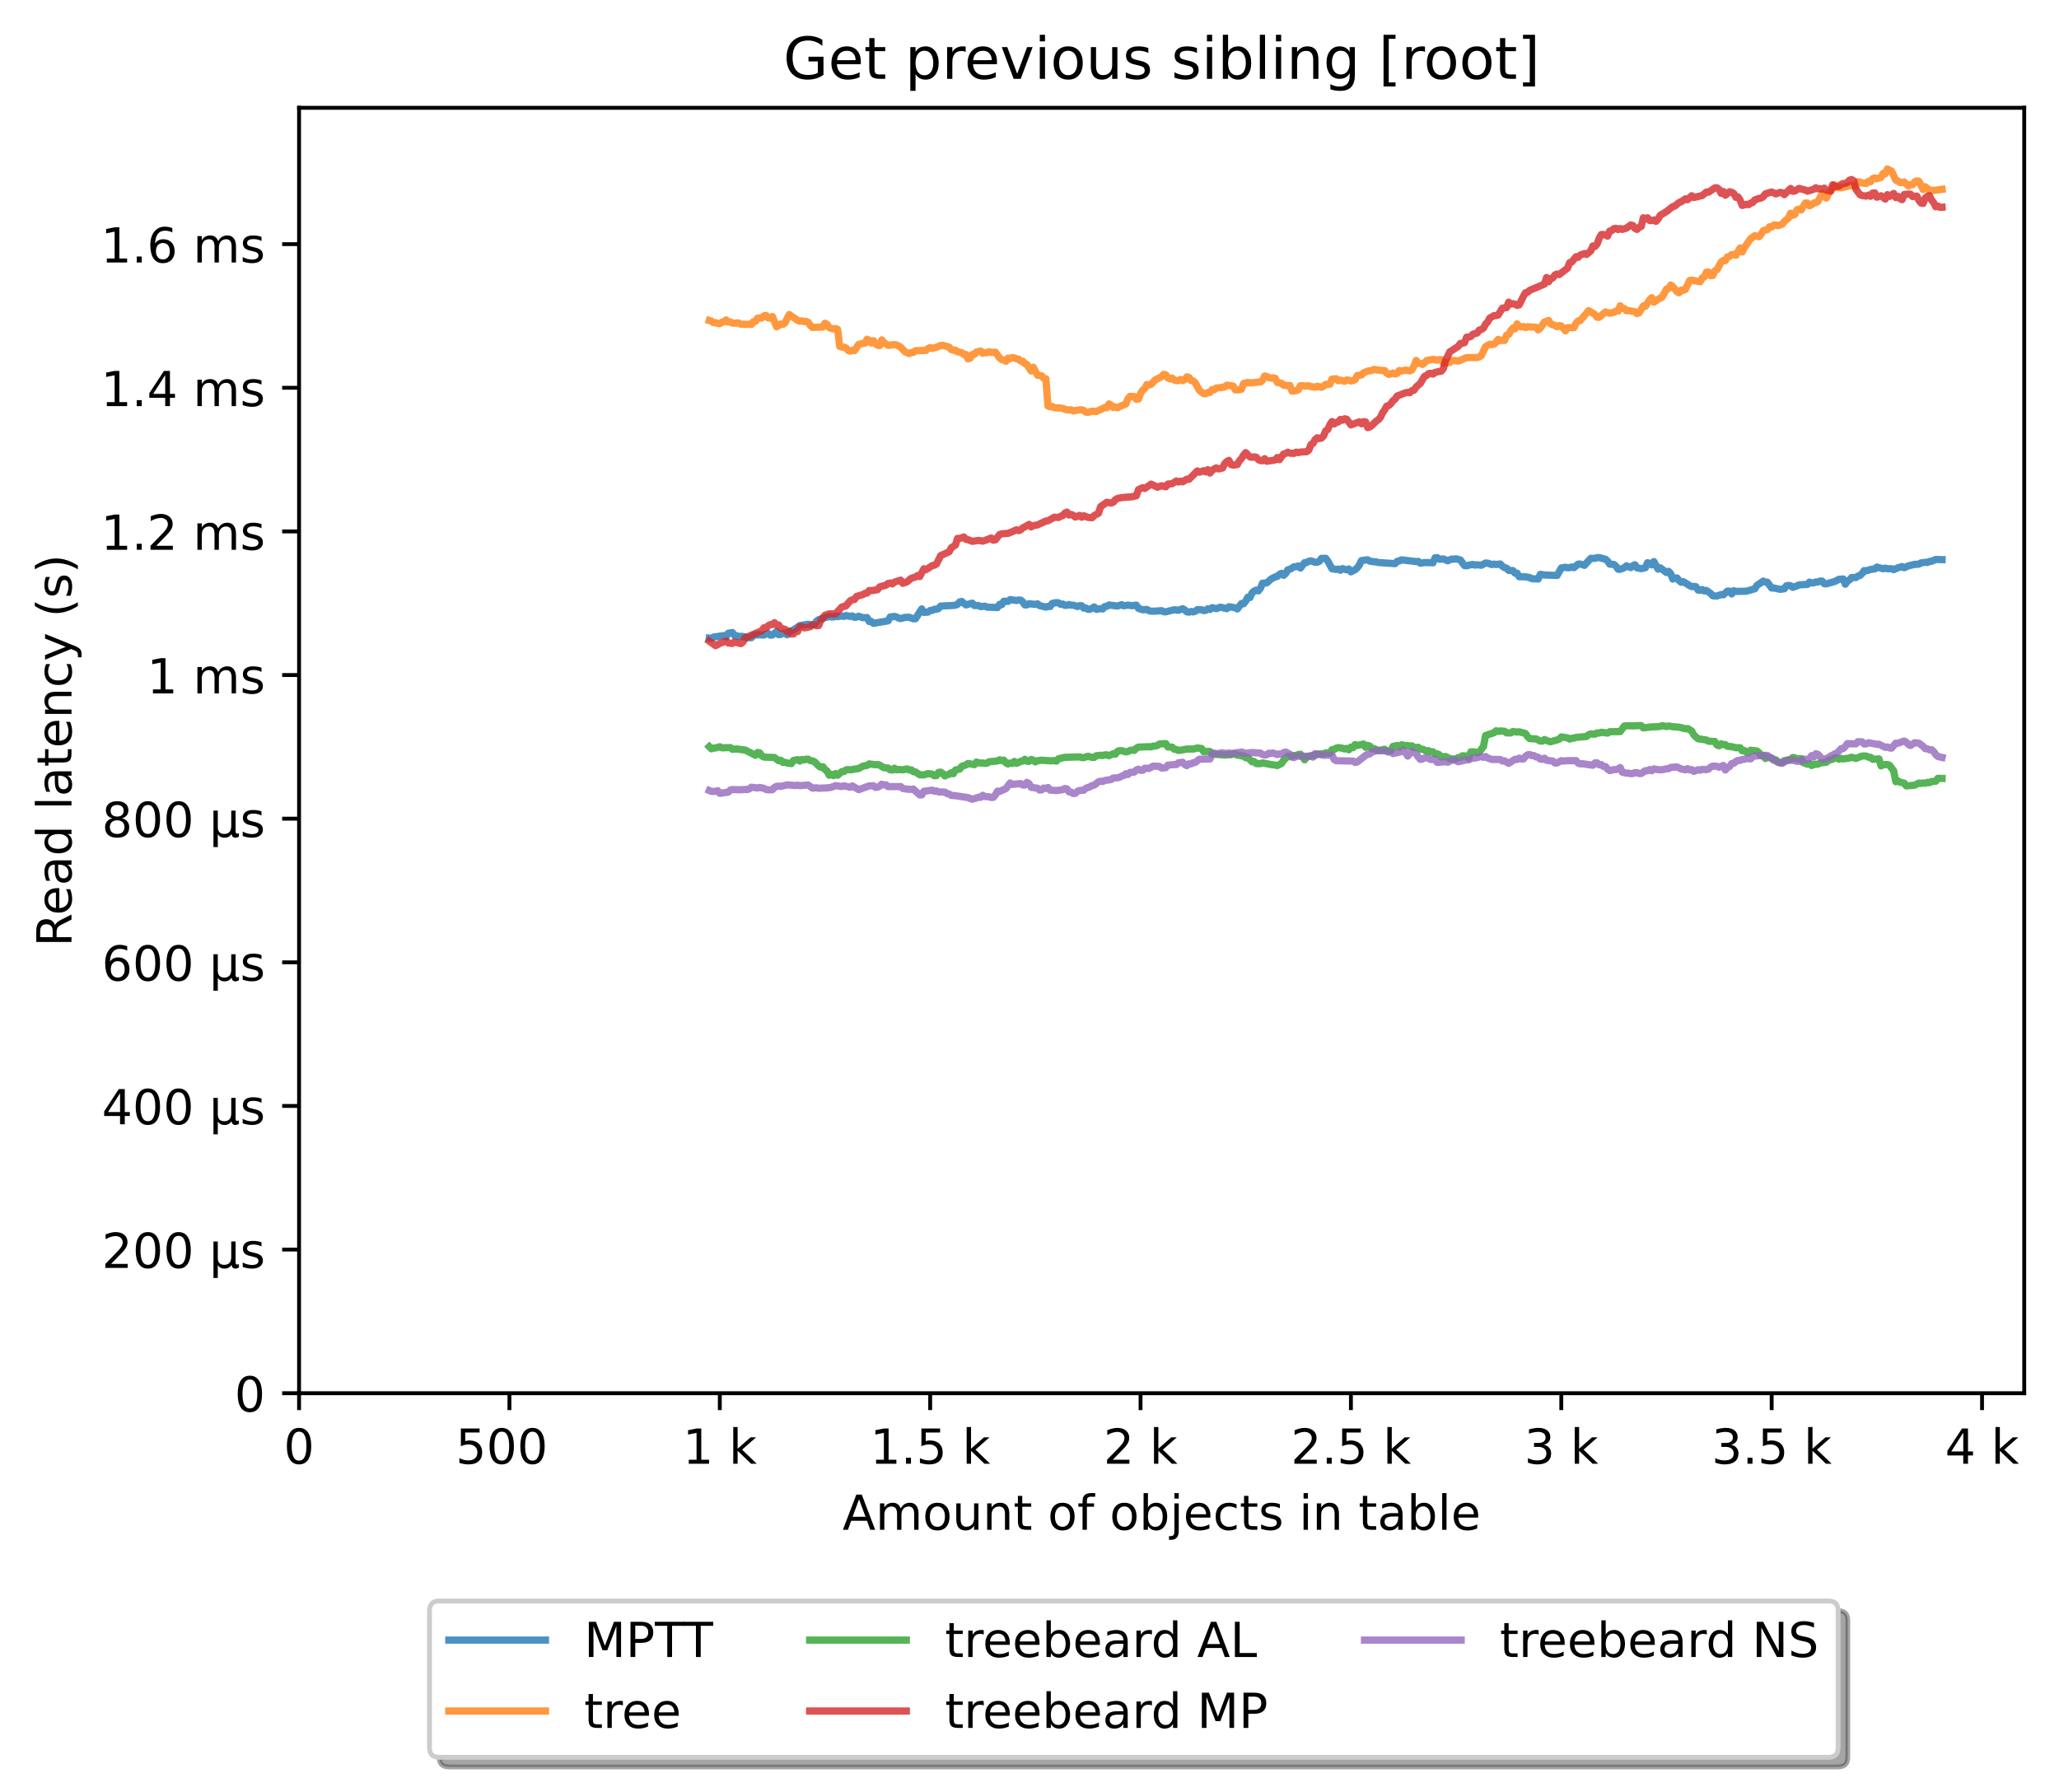 <?xml version="1.0" encoding="utf-8" standalone="no"?>
<!DOCTYPE svg PUBLIC "-//W3C//DTD SVG 1.1//EN"
  "http://www.w3.org/Graphics/SVG/1.1/DTD/svg11.dtd">
<!-- Created with matplotlib (https://matplotlib.org/) -->
<svg height="371.002pt" version="1.1" viewBox="0 0 426.229 371.002" width="426.229pt" xmlns="http://www.w3.org/2000/svg" xmlns:xlink="http://www.w3.org/1999/xlink">
 <defs>
  <style type="text/css">*{stroke-linecap:butt;stroke-linejoin:round;}</style>
 </defs>
 <g id="figure_1">
  <g id="patch_1">
   <path d="M 0 371.002 
L 426.229 371.002 
L 426.229 0 
L 0 0 
z
" style="fill:#ffffff;"/>
  </g>
  <g id="axes_1">
   <g id="patch_2">
    <path d="M 61.909 288.43 
L 419.029 288.43 
L 419.029 22.318 
L 61.909 22.318 
z
" style="fill:#ffffff;"/>
   </g>
   <g id="matplotlib.axis_1">
    <g id="xtick_1">
     <g id="line2d_1">
      <defs>
       <path d="M 0 0 
L 0 3.5 
" id="mfc9cd24730" style="stroke:#000000;stroke-width:0.8;"/>
      </defs>
      <g>
       <use style="stroke:#000000;stroke-width:0.8;" x="61.909" xlink:href="#mfc9cd24730" y="288.43"/>
      </g>
     </g>
     <g id="text_1">
      <!-- 0 -->
      <g transform="translate(58.728 303.029)scale(0.1 -0.1)">
       <defs>
        <path d="M 31.781 66.406 
Q 24.172 66.406 20.328 58.906 
Q 16.5 51.422 16.5 36.375 
Q 16.5 21.391 20.328 13.891 
Q 24.172 6.391 31.781 6.391 
Q 39.453 6.391 43.281 13.891 
Q 47.125 21.391 47.125 36.375 
Q 47.125 51.422 43.281 58.906 
Q 39.453 66.406 31.781 66.406 
z
M 31.781 74.219 
Q 44.047 74.219 50.516 64.516 
Q 56.984 54.828 56.984 36.375 
Q 56.984 17.969 50.516 8.266 
Q 44.047 -1.422 31.781 -1.422 
Q 19.531 -1.422 13.062 8.266 
Q 6.594 17.969 6.594 36.375 
Q 6.594 54.828 13.062 64.516 
Q 19.531 74.219 31.781 74.219 
z
" id="DejaVuSans-48"/>
       </defs>
       <use xlink:href="#DejaVuSans-48"/>
      </g>
     </g>
    </g>
    <g id="xtick_2">
     <g id="line2d_2">
      <g>
       <use style="stroke:#000000;stroke-width:0.8;" x="105.458" xlink:href="#mfc9cd24730" y="288.43"/>
      </g>
     </g>
     <g id="text_2">
      <!-- 500  -->
      <g transform="translate(94.325 303.029)scale(0.1 -0.1)">
       <defs>
        <path d="M 10.797 72.906 
L 49.516 72.906 
L 49.516 64.594 
L 19.828 64.594 
L 19.828 46.734 
Q 21.969 47.469 24.109 47.828 
Q 26.266 48.188 28.422 48.188 
Q 40.625 48.188 47.75 41.5 
Q 54.891 34.812 54.891 23.391 
Q 54.891 11.625 47.562 5.094 
Q 40.234 -1.422 26.906 -1.422 
Q 22.312 -1.422 17.547 -0.641 
Q 12.797 0.141 7.719 1.703 
L 7.719 11.625 
Q 12.109 9.234 16.797 8.062 
Q 21.484 6.891 26.703 6.891 
Q 35.156 6.891 40.078 11.328 
Q 45.016 15.766 45.016 23.391 
Q 45.016 31 40.078 35.438 
Q 35.156 39.891 26.703 39.891 
Q 22.75 39.891 18.812 39.016 
Q 14.891 38.141 10.797 36.281 
z
" id="DejaVuSans-53"/>
        <path id="DejaVuSans-32"/>
       </defs>
       <use xlink:href="#DejaVuSans-53"/>
       <use x="63.623" xlink:href="#DejaVuSans-48"/>
       <use x="127.246" xlink:href="#DejaVuSans-48"/>
       <use x="190.869" xlink:href="#DejaVuSans-32"/>
      </g>
     </g>
    </g>
    <g id="xtick_3">
     <g id="line2d_3">
      <g>
       <use style="stroke:#000000;stroke-width:0.8;" x="149.007" xlink:href="#mfc9cd24730" y="288.43"/>
      </g>
     </g>
     <g id="text_3">
      <!-- 1 k -->
      <g transform="translate(141.341 303.029)scale(0.1 -0.1)">
       <defs>
        <path d="M 12.406 8.297 
L 28.516 8.297 
L 28.516 63.922 
L 10.984 60.406 
L 10.984 69.391 
L 28.422 72.906 
L 38.281 72.906 
L 38.281 8.297 
L 54.391 8.297 
L 54.391 0 
L 12.406 0 
z
" id="DejaVuSans-49"/>
        <path d="M 9.078 75.984 
L 18.109 75.984 
L 18.109 31.109 
L 44.922 54.688 
L 56.391 54.688 
L 27.391 29.109 
L 57.625 0 
L 45.906 0 
L 18.109 26.703 
L 18.109 0 
L 9.078 0 
z
" id="DejaVuSans-107"/>
       </defs>
       <use xlink:href="#DejaVuSans-49"/>
       <use x="63.623" xlink:href="#DejaVuSans-32"/>
       <use x="95.41" xlink:href="#DejaVuSans-107"/>
      </g>
     </g>
    </g>
    <g id="xtick_4">
     <g id="line2d_4">
      <g>
       <use style="stroke:#000000;stroke-width:0.8;" x="192.555" xlink:href="#mfc9cd24730" y="288.43"/>
      </g>
     </g>
     <g id="text_4">
      <!-- 1.5 k -->
      <g transform="translate(180.119 303.029)scale(0.1 -0.1)">
       <defs>
        <path d="M 10.688 12.406 
L 21 12.406 
L 21 0 
L 10.688 0 
z
" id="DejaVuSans-46"/>
       </defs>
       <use xlink:href="#DejaVuSans-49"/>
       <use x="63.623" xlink:href="#DejaVuSans-46"/>
       <use x="95.41" xlink:href="#DejaVuSans-53"/>
       <use x="159.033" xlink:href="#DejaVuSans-32"/>
       <use x="190.82" xlink:href="#DejaVuSans-107"/>
      </g>
     </g>
    </g>
    <g id="xtick_5">
     <g id="line2d_5">
      <g>
       <use style="stroke:#000000;stroke-width:0.8;" x="236.104" xlink:href="#mfc9cd24730" y="288.43"/>
      </g>
     </g>
     <g id="text_5">
      <!-- 2 k -->
      <g transform="translate(228.438 303.029)scale(0.1 -0.1)">
       <defs>
        <path d="M 19.188 8.297 
L 53.609 8.297 
L 53.609 0 
L 7.328 0 
L 7.328 8.297 
Q 12.938 14.109 22.625 23.891 
Q 32.328 33.688 34.812 36.531 
Q 39.547 41.844 41.422 45.531 
Q 43.312 49.219 43.312 52.781 
Q 43.312 58.594 39.234 62.25 
Q 35.156 65.922 28.609 65.922 
Q 23.969 65.922 18.812 64.312 
Q 13.672 62.703 7.812 59.422 
L 7.812 69.391 
Q 13.766 71.781 18.938 73 
Q 24.125 74.219 28.422 74.219 
Q 39.75 74.219 46.484 68.547 
Q 53.219 62.891 53.219 53.422 
Q 53.219 48.922 51.531 44.891 
Q 49.859 40.875 45.406 35.406 
Q 44.188 33.984 37.641 27.219 
Q 31.109 20.453 19.188 8.297 
z
" id="DejaVuSans-50"/>
       </defs>
       <use xlink:href="#DejaVuSans-50"/>
       <use x="63.623" xlink:href="#DejaVuSans-32"/>
       <use x="95.41" xlink:href="#DejaVuSans-107"/>
      </g>
     </g>
    </g>
    <g id="xtick_6">
     <g id="line2d_6">
      <g>
       <use style="stroke:#000000;stroke-width:0.8;" x="279.652" xlink:href="#mfc9cd24730" y="288.43"/>
      </g>
     </g>
     <g id="text_6">
      <!-- 2.5 k -->
      <g transform="translate(267.216 303.029)scale(0.1 -0.1)">
       <use xlink:href="#DejaVuSans-50"/>
       <use x="63.623" xlink:href="#DejaVuSans-46"/>
       <use x="95.41" xlink:href="#DejaVuSans-53"/>
       <use x="159.033" xlink:href="#DejaVuSans-32"/>
       <use x="190.82" xlink:href="#DejaVuSans-107"/>
      </g>
     </g>
    </g>
    <g id="xtick_7">
     <g id="line2d_7">
      <g>
       <use style="stroke:#000000;stroke-width:0.8;" x="323.201" xlink:href="#mfc9cd24730" y="288.43"/>
      </g>
     </g>
     <g id="text_7">
      <!-- 3 k -->
      <g transform="translate(315.535 303.029)scale(0.1 -0.1)">
       <defs>
        <path d="M 40.578 39.312 
Q 47.656 37.797 51.625 33 
Q 55.609 28.219 55.609 21.188 
Q 55.609 10.406 48.188 4.484 
Q 40.766 -1.422 27.094 -1.422 
Q 22.516 -1.422 17.656 -0.516 
Q 12.797 0.391 7.625 2.203 
L 7.625 11.719 
Q 11.719 9.328 16.594 8.109 
Q 21.484 6.891 26.812 6.891 
Q 36.078 6.891 40.938 10.547 
Q 45.797 14.203 45.797 21.188 
Q 45.797 27.641 41.281 31.266 
Q 36.766 34.906 28.719 34.906 
L 20.219 34.906 
L 20.219 43.016 
L 29.109 43.016 
Q 36.375 43.016 40.234 45.922 
Q 44.094 48.828 44.094 54.297 
Q 44.094 59.906 40.109 62.906 
Q 36.141 65.922 28.719 65.922 
Q 24.656 65.922 20.016 65.031 
Q 15.375 64.156 9.812 62.312 
L 9.812 71.094 
Q 15.438 72.656 20.344 73.438 
Q 25.25 74.219 29.594 74.219 
Q 40.828 74.219 47.359 69.109 
Q 53.906 64.016 53.906 55.328 
Q 53.906 49.266 50.438 45.094 
Q 46.969 40.922 40.578 39.312 
z
" id="DejaVuSans-51"/>
       </defs>
       <use xlink:href="#DejaVuSans-51"/>
       <use x="63.623" xlink:href="#DejaVuSans-32"/>
       <use x="95.41" xlink:href="#DejaVuSans-107"/>
      </g>
     </g>
    </g>
    <g id="xtick_8">
     <g id="line2d_8">
      <g>
       <use style="stroke:#000000;stroke-width:0.8;" x="366.749" xlink:href="#mfc9cd24730" y="288.43"/>
      </g>
     </g>
     <g id="text_8">
      <!-- 3.5 k -->
      <g transform="translate(354.313 303.029)scale(0.1 -0.1)">
       <use xlink:href="#DejaVuSans-51"/>
       <use x="63.623" xlink:href="#DejaVuSans-46"/>
       <use x="95.41" xlink:href="#DejaVuSans-53"/>
       <use x="159.033" xlink:href="#DejaVuSans-32"/>
       <use x="190.82" xlink:href="#DejaVuSans-107"/>
      </g>
     </g>
    </g>
    <g id="xtick_9">
     <g id="line2d_9">
      <g>
       <use style="stroke:#000000;stroke-width:0.8;" x="410.298" xlink:href="#mfc9cd24730" y="288.43"/>
      </g>
     </g>
     <g id="text_9">
      <!-- 4 k -->
      <g transform="translate(402.632 303.029)scale(0.1 -0.1)">
       <defs>
        <path d="M 37.797 64.312 
L 12.891 25.391 
L 37.797 25.391 
z
M 35.203 72.906 
L 47.609 72.906 
L 47.609 25.391 
L 58.016 25.391 
L 58.016 17.188 
L 47.609 17.188 
L 47.609 0 
L 37.797 0 
L 37.797 17.188 
L 4.891 17.188 
L 4.891 26.703 
z
" id="DejaVuSans-52"/>
       </defs>
       <use xlink:href="#DejaVuSans-52"/>
       <use x="63.623" xlink:href="#DejaVuSans-32"/>
       <use x="95.41" xlink:href="#DejaVuSans-107"/>
      </g>
     </g>
    </g>
    <g id="text_10">
     <!-- Amount of objects in table -->
     <g transform="translate(174.411 316.707)scale(0.1 -0.1)">
      <defs>
       <path d="M 34.188 63.188 
L 20.797 26.906 
L 47.609 26.906 
z
M 28.609 72.906 
L 39.797 72.906 
L 67.578 0 
L 57.328 0 
L 50.688 18.703 
L 17.828 18.703 
L 11.188 0 
L 0.781 0 
z
" id="DejaVuSans-65"/>
       <path d="M 52 44.188 
Q 55.375 50.25 60.062 53.125 
Q 64.75 56 71.094 56 
Q 79.641 56 84.281 50.016 
Q 88.922 44.047 88.922 33.016 
L 88.922 0 
L 79.891 0 
L 79.891 32.719 
Q 79.891 40.578 77.094 44.375 
Q 74.312 48.188 68.609 48.188 
Q 61.625 48.188 57.562 43.547 
Q 53.516 38.922 53.516 30.906 
L 53.516 0 
L 44.484 0 
L 44.484 32.719 
Q 44.484 40.625 41.703 44.406 
Q 38.922 48.188 33.109 48.188 
Q 26.219 48.188 22.156 43.531 
Q 18.109 38.875 18.109 30.906 
L 18.109 0 
L 9.078 0 
L 9.078 54.688 
L 18.109 54.688 
L 18.109 46.188 
Q 21.188 51.219 25.484 53.609 
Q 29.781 56 35.688 56 
Q 41.656 56 45.828 52.969 
Q 50 49.953 52 44.188 
z
" id="DejaVuSans-109"/>
       <path d="M 30.609 48.391 
Q 23.391 48.391 19.188 42.75 
Q 14.984 37.109 14.984 27.297 
Q 14.984 17.484 19.156 11.844 
Q 23.344 6.203 30.609 6.203 
Q 37.797 6.203 41.984 11.859 
Q 46.188 17.531 46.188 27.297 
Q 46.188 37.016 41.984 42.703 
Q 37.797 48.391 30.609 48.391 
z
M 30.609 56 
Q 42.328 56 49.016 48.375 
Q 55.719 40.766 55.719 27.297 
Q 55.719 13.875 49.016 6.219 
Q 42.328 -1.422 30.609 -1.422 
Q 18.844 -1.422 12.172 6.219 
Q 5.516 13.875 5.516 27.297 
Q 5.516 40.766 12.172 48.375 
Q 18.844 56 30.609 56 
z
" id="DejaVuSans-111"/>
       <path d="M 8.5 21.578 
L 8.5 54.688 
L 17.484 54.688 
L 17.484 21.922 
Q 17.484 14.156 20.5 10.266 
Q 23.531 6.391 29.594 6.391 
Q 36.859 6.391 41.078 11.031 
Q 45.312 15.672 45.312 23.688 
L 45.312 54.688 
L 54.297 54.688 
L 54.297 0 
L 45.312 0 
L 45.312 8.406 
Q 42.047 3.422 37.719 1 
Q 33.406 -1.422 27.688 -1.422 
Q 18.266 -1.422 13.375 4.438 
Q 8.5 10.297 8.5 21.578 
z
M 31.109 56 
z
" id="DejaVuSans-117"/>
       <path d="M 54.891 33.016 
L 54.891 0 
L 45.906 0 
L 45.906 32.719 
Q 45.906 40.484 42.875 44.328 
Q 39.844 48.188 33.797 48.188 
Q 26.516 48.188 22.312 43.547 
Q 18.109 38.922 18.109 30.906 
L 18.109 0 
L 9.078 0 
L 9.078 54.688 
L 18.109 54.688 
L 18.109 46.188 
Q 21.344 51.125 25.703 53.562 
Q 30.078 56 35.797 56 
Q 45.219 56 50.047 50.172 
Q 54.891 44.344 54.891 33.016 
z
" id="DejaVuSans-110"/>
       <path d="M 18.312 70.219 
L 18.312 54.688 
L 36.812 54.688 
L 36.812 47.703 
L 18.312 47.703 
L 18.312 18.016 
Q 18.312 11.328 20.141 9.422 
Q 21.969 7.516 27.594 7.516 
L 36.812 7.516 
L 36.812 0 
L 27.594 0 
Q 17.188 0 13.234 3.875 
Q 9.281 7.766 9.281 18.016 
L 9.281 47.703 
L 2.688 47.703 
L 2.688 54.688 
L 9.281 54.688 
L 9.281 70.219 
z
" id="DejaVuSans-116"/>
       <path d="M 37.109 75.984 
L 37.109 68.5 
L 28.516 68.5 
Q 23.688 68.5 21.797 66.547 
Q 19.922 64.594 19.922 59.516 
L 19.922 54.688 
L 34.719 54.688 
L 34.719 47.703 
L 19.922 47.703 
L 19.922 0 
L 10.891 0 
L 10.891 47.703 
L 2.297 47.703 
L 2.297 54.688 
L 10.891 54.688 
L 10.891 58.5 
Q 10.891 67.625 15.141 71.797 
Q 19.391 75.984 28.609 75.984 
z
" id="DejaVuSans-102"/>
       <path d="M 48.688 27.297 
Q 48.688 37.203 44.609 42.844 
Q 40.531 48.484 33.406 48.484 
Q 26.266 48.484 22.188 42.844 
Q 18.109 37.203 18.109 27.297 
Q 18.109 17.391 22.188 11.75 
Q 26.266 6.109 33.406 6.109 
Q 40.531 6.109 44.609 11.75 
Q 48.688 17.391 48.688 27.297 
z
M 18.109 46.391 
Q 20.953 51.266 25.266 53.625 
Q 29.594 56 35.594 56 
Q 45.562 56 51.781 48.094 
Q 58.016 40.188 58.016 27.297 
Q 58.016 14.406 51.781 6.484 
Q 45.562 -1.422 35.594 -1.422 
Q 29.594 -1.422 25.266 0.953 
Q 20.953 3.328 18.109 8.203 
L 18.109 0 
L 9.078 0 
L 9.078 75.984 
L 18.109 75.984 
z
" id="DejaVuSans-98"/>
       <path d="M 9.422 54.688 
L 18.406 54.688 
L 18.406 -0.984 
Q 18.406 -11.422 14.422 -16.109 
Q 10.453 -20.797 1.609 -20.797 
L -1.812 -20.797 
L -1.812 -13.188 
L 0.594 -13.188 
Q 5.719 -13.188 7.562 -10.812 
Q 9.422 -8.453 9.422 -0.984 
z
M 9.422 75.984 
L 18.406 75.984 
L 18.406 64.594 
L 9.422 64.594 
z
" id="DejaVuSans-106"/>
       <path d="M 56.203 29.594 
L 56.203 25.203 
L 14.891 25.203 
Q 15.484 15.922 20.484 11.062 
Q 25.484 6.203 34.422 6.203 
Q 39.594 6.203 44.453 7.469 
Q 49.312 8.734 54.109 11.281 
L 54.109 2.781 
Q 49.266 0.734 44.188 -0.344 
Q 39.109 -1.422 33.891 -1.422 
Q 20.797 -1.422 13.156 6.188 
Q 5.516 13.812 5.516 26.812 
Q 5.516 40.234 12.766 48.109 
Q 20.016 56 32.328 56 
Q 43.359 56 49.781 48.891 
Q 56.203 41.797 56.203 29.594 
z
M 47.219 32.234 
Q 47.125 39.594 43.094 43.984 
Q 39.062 48.391 32.422 48.391 
Q 24.906 48.391 20.391 44.141 
Q 15.875 39.891 15.188 32.172 
z
" id="DejaVuSans-101"/>
       <path d="M 48.781 52.594 
L 48.781 44.188 
Q 44.969 46.297 41.141 47.344 
Q 37.312 48.391 33.406 48.391 
Q 24.656 48.391 19.812 42.844 
Q 14.984 37.312 14.984 27.297 
Q 14.984 17.281 19.812 11.734 
Q 24.656 6.203 33.406 6.203 
Q 37.312 6.203 41.141 7.25 
Q 44.969 8.297 48.781 10.406 
L 48.781 2.094 
Q 45.016 0.344 40.984 -0.531 
Q 36.969 -1.422 32.422 -1.422 
Q 20.062 -1.422 12.781 6.344 
Q 5.516 14.109 5.516 27.297 
Q 5.516 40.672 12.859 48.328 
Q 20.219 56 33.016 56 
Q 37.156 56 41.109 55.141 
Q 45.062 54.297 48.781 52.594 
z
" id="DejaVuSans-99"/>
       <path d="M 44.281 53.078 
L 44.281 44.578 
Q 40.484 46.531 36.375 47.5 
Q 32.281 48.484 27.875 48.484 
Q 21.188 48.484 17.844 46.438 
Q 14.5 44.391 14.5 40.281 
Q 14.5 37.156 16.891 35.375 
Q 19.281 33.594 26.516 31.984 
L 29.594 31.297 
Q 39.156 29.25 43.188 25.516 
Q 47.219 21.781 47.219 15.094 
Q 47.219 7.469 41.188 3.016 
Q 35.156 -1.422 24.609 -1.422 
Q 20.219 -1.422 15.453 -0.562 
Q 10.688 0.297 5.422 2 
L 5.422 11.281 
Q 10.406 8.688 15.234 7.391 
Q 20.062 6.109 24.812 6.109 
Q 31.156 6.109 34.562 8.281 
Q 37.984 10.453 37.984 14.406 
Q 37.984 18.062 35.516 20.016 
Q 33.062 21.969 24.703 23.781 
L 21.578 24.516 
Q 13.234 26.266 9.516 29.906 
Q 5.812 33.547 5.812 39.891 
Q 5.812 47.609 11.281 51.797 
Q 16.75 56 26.812 56 
Q 31.781 56 36.172 55.266 
Q 40.578 54.547 44.281 53.078 
z
" id="DejaVuSans-115"/>
       <path d="M 9.422 54.688 
L 18.406 54.688 
L 18.406 0 
L 9.422 0 
z
M 9.422 75.984 
L 18.406 75.984 
L 18.406 64.594 
L 9.422 64.594 
z
" id="DejaVuSans-105"/>
       <path d="M 34.281 27.484 
Q 23.391 27.484 19.188 25 
Q 14.984 22.516 14.984 16.5 
Q 14.984 11.719 18.141 8.906 
Q 21.297 6.109 26.703 6.109 
Q 34.188 6.109 38.703 11.406 
Q 43.219 16.703 43.219 25.484 
L 43.219 27.484 
z
M 52.203 31.203 
L 52.203 0 
L 43.219 0 
L 43.219 8.297 
Q 40.141 3.328 35.547 0.953 
Q 30.953 -1.422 24.312 -1.422 
Q 15.922 -1.422 10.953 3.297 
Q 6 8.016 6 15.922 
Q 6 25.141 12.172 29.828 
Q 18.359 34.516 30.609 34.516 
L 43.219 34.516 
L 43.219 35.406 
Q 43.219 41.609 39.141 45 
Q 35.062 48.391 27.688 48.391 
Q 23 48.391 18.547 47.266 
Q 14.109 46.141 10.016 43.891 
L 10.016 52.203 
Q 14.938 54.109 19.578 55.047 
Q 24.219 56 28.609 56 
Q 40.484 56 46.344 49.844 
Q 52.203 43.703 52.203 31.203 
z
" id="DejaVuSans-97"/>
       <path d="M 9.422 75.984 
L 18.406 75.984 
L 18.406 0 
L 9.422 0 
z
" id="DejaVuSans-108"/>
      </defs>
      <use xlink:href="#DejaVuSans-65"/>
      <use x="68.408" xlink:href="#DejaVuSans-109"/>
      <use x="165.82" xlink:href="#DejaVuSans-111"/>
      <use x="227.002" xlink:href="#DejaVuSans-117"/>
      <use x="290.381" xlink:href="#DejaVuSans-110"/>
      <use x="353.76" xlink:href="#DejaVuSans-116"/>
      <use x="392.969" xlink:href="#DejaVuSans-32"/>
      <use x="424.756" xlink:href="#DejaVuSans-111"/>
      <use x="485.938" xlink:href="#DejaVuSans-102"/>
      <use x="521.143" xlink:href="#DejaVuSans-32"/>
      <use x="552.93" xlink:href="#DejaVuSans-111"/>
      <use x="614.111" xlink:href="#DejaVuSans-98"/>
      <use x="677.588" xlink:href="#DejaVuSans-106"/>
      <use x="705.371" xlink:href="#DejaVuSans-101"/>
      <use x="766.895" xlink:href="#DejaVuSans-99"/>
      <use x="821.875" xlink:href="#DejaVuSans-116"/>
      <use x="861.084" xlink:href="#DejaVuSans-115"/>
      <use x="913.184" xlink:href="#DejaVuSans-32"/>
      <use x="944.971" xlink:href="#DejaVuSans-105"/>
      <use x="972.754" xlink:href="#DejaVuSans-110"/>
      <use x="1036.133" xlink:href="#DejaVuSans-32"/>
      <use x="1067.92" xlink:href="#DejaVuSans-116"/>
      <use x="1107.129" xlink:href="#DejaVuSans-97"/>
      <use x="1168.408" xlink:href="#DejaVuSans-98"/>
      <use x="1231.885" xlink:href="#DejaVuSans-108"/>
      <use x="1259.668" xlink:href="#DejaVuSans-101"/>
     </g>
    </g>
   </g>
   <g id="matplotlib.axis_2">
    <g id="ytick_1">
     <g id="line2d_10">
      <defs>
       <path d="M 0 0 
L -3.5 0 
" id="me8f251f693" style="stroke:#000000;stroke-width:0.8;"/>
      </defs>
      <g>
       <use style="stroke:#000000;stroke-width:0.8;" x="61.909" xlink:href="#me8f251f693" y="288.43"/>
      </g>
     </g>
     <g id="text_11">
      <!-- 0 -->
      <g transform="translate(48.547 292.229)scale(0.1 -0.1)">
       <use xlink:href="#DejaVuSans-48"/>
      </g>
     </g>
    </g>
    <g id="ytick_2">
     <g id="line2d_11">
      <g>
       <use style="stroke:#000000;stroke-width:0.8;" x="61.909" xlink:href="#me8f251f693" y="258.695"/>
      </g>
     </g>
     <g id="text_12">
      <!-- 200 µs -->
      <g transform="translate(21.072 262.494)scale(0.1 -0.1)">
       <defs>
        <path d="M 8.5 -20.797 
L 8.5 54.688 
L 17.484 54.688 
L 17.484 20.703 
Q 17.484 13.625 20.844 10 
Q 24.219 6.391 30.812 6.391 
Q 38.031 6.391 41.672 10.484 
Q 45.312 14.594 45.312 22.797 
L 45.312 54.688 
L 54.297 54.688 
L 54.297 12.594 
Q 54.297 9.672 55.141 8.281 
Q 56 6.891 57.812 6.891 
Q 58.25 6.891 59.031 7.156 
Q 59.812 7.422 61.188 8.016 
L 61.188 0.781 
Q 59.188 -0.344 57.391 -0.875 
Q 55.609 -1.422 53.906 -1.422 
Q 50.531 -1.422 48.531 0.484 
Q 46.531 2.391 45.797 6.297 
Q 43.359 2.438 39.812 0.5 
Q 36.281 -1.422 31.5 -1.422 
Q 26.516 -1.422 23.016 0.484 
Q 19.531 2.391 17.484 6.203 
L 17.484 -20.797 
z
" id="DejaVuSans-181"/>
       </defs>
       <use xlink:href="#DejaVuSans-50"/>
       <use x="63.623" xlink:href="#DejaVuSans-48"/>
       <use x="127.246" xlink:href="#DejaVuSans-48"/>
       <use x="190.869" xlink:href="#DejaVuSans-32"/>
       <use x="222.656" xlink:href="#DejaVuSans-181"/>
       <use x="286.279" xlink:href="#DejaVuSans-115"/>
      </g>
     </g>
    </g>
    <g id="ytick_3">
     <g id="line2d_12">
      <g>
       <use style="stroke:#000000;stroke-width:0.8;" x="61.909" xlink:href="#me8f251f693" y="228.959"/>
      </g>
     </g>
     <g id="text_13">
      <!-- 400 µs -->
      <g transform="translate(21.072 232.758)scale(0.1 -0.1)">
       <use xlink:href="#DejaVuSans-52"/>
       <use x="63.623" xlink:href="#DejaVuSans-48"/>
       <use x="127.246" xlink:href="#DejaVuSans-48"/>
       <use x="190.869" xlink:href="#DejaVuSans-32"/>
       <use x="222.656" xlink:href="#DejaVuSans-181"/>
       <use x="286.279" xlink:href="#DejaVuSans-115"/>
      </g>
     </g>
    </g>
    <g id="ytick_4">
     <g id="line2d_13">
      <g>
       <use style="stroke:#000000;stroke-width:0.8;" x="61.909" xlink:href="#me8f251f693" y="199.223"/>
      </g>
     </g>
     <g id="text_14">
      <!-- 600 µs -->
      <g transform="translate(21.072 203.023)scale(0.1 -0.1)">
       <defs>
        <path d="M 33.016 40.375 
Q 26.375 40.375 22.484 35.828 
Q 18.609 31.297 18.609 23.391 
Q 18.609 15.531 22.484 10.953 
Q 26.375 6.391 33.016 6.391 
Q 39.656 6.391 43.531 10.953 
Q 47.406 15.531 47.406 23.391 
Q 47.406 31.297 43.531 35.828 
Q 39.656 40.375 33.016 40.375 
z
M 52.594 71.297 
L 52.594 62.312 
Q 48.875 64.062 45.094 64.984 
Q 41.312 65.922 37.594 65.922 
Q 27.828 65.922 22.672 59.328 
Q 17.531 52.734 16.797 39.406 
Q 19.672 43.656 24.016 45.922 
Q 28.375 48.188 33.594 48.188 
Q 44.578 48.188 50.953 41.516 
Q 57.328 34.859 57.328 23.391 
Q 57.328 12.156 50.688 5.359 
Q 44.047 -1.422 33.016 -1.422 
Q 20.359 -1.422 13.672 8.266 
Q 6.984 17.969 6.984 36.375 
Q 6.984 53.656 15.188 63.938 
Q 23.391 74.219 37.203 74.219 
Q 40.922 74.219 44.703 73.484 
Q 48.484 72.75 52.594 71.297 
z
" id="DejaVuSans-54"/>
       </defs>
       <use xlink:href="#DejaVuSans-54"/>
       <use x="63.623" xlink:href="#DejaVuSans-48"/>
       <use x="127.246" xlink:href="#DejaVuSans-48"/>
       <use x="190.869" xlink:href="#DejaVuSans-32"/>
       <use x="222.656" xlink:href="#DejaVuSans-181"/>
       <use x="286.279" xlink:href="#DejaVuSans-115"/>
      </g>
     </g>
    </g>
    <g id="ytick_5">
     <g id="line2d_14">
      <g>
       <use style="stroke:#000000;stroke-width:0.8;" x="61.909" xlink:href="#me8f251f693" y="169.488"/>
      </g>
     </g>
     <g id="text_15">
      <!-- 800 µs -->
      <g transform="translate(21.072 173.287)scale(0.1 -0.1)">
       <defs>
        <path d="M 31.781 34.625 
Q 24.75 34.625 20.719 30.859 
Q 16.703 27.094 16.703 20.516 
Q 16.703 13.922 20.719 10.156 
Q 24.75 6.391 31.781 6.391 
Q 38.812 6.391 42.859 10.172 
Q 46.922 13.969 46.922 20.516 
Q 46.922 27.094 42.891 30.859 
Q 38.875 34.625 31.781 34.625 
z
M 21.922 38.812 
Q 15.578 40.375 12.031 44.719 
Q 8.5 49.078 8.5 55.328 
Q 8.5 64.062 14.719 69.141 
Q 20.953 74.219 31.781 74.219 
Q 42.672 74.219 48.875 69.141 
Q 55.078 64.062 55.078 55.328 
Q 55.078 49.078 51.531 44.719 
Q 48 40.375 41.703 38.812 
Q 48.828 37.156 52.797 32.312 
Q 56.781 27.484 56.781 20.516 
Q 56.781 9.906 50.312 4.234 
Q 43.844 -1.422 31.781 -1.422 
Q 19.734 -1.422 13.25 4.234 
Q 6.781 9.906 6.781 20.516 
Q 6.781 27.484 10.781 32.312 
Q 14.797 37.156 21.922 38.812 
z
M 18.312 54.391 
Q 18.312 48.734 21.844 45.562 
Q 25.391 42.391 31.781 42.391 
Q 38.141 42.391 41.719 45.562 
Q 45.312 48.734 45.312 54.391 
Q 45.312 60.062 41.719 63.234 
Q 38.141 66.406 31.781 66.406 
Q 25.391 66.406 21.844 63.234 
Q 18.312 60.062 18.312 54.391 
z
" id="DejaVuSans-56"/>
       </defs>
       <use xlink:href="#DejaVuSans-56"/>
       <use x="63.623" xlink:href="#DejaVuSans-48"/>
       <use x="127.246" xlink:href="#DejaVuSans-48"/>
       <use x="190.869" xlink:href="#DejaVuSans-32"/>
       <use x="222.656" xlink:href="#DejaVuSans-181"/>
       <use x="286.279" xlink:href="#DejaVuSans-115"/>
      </g>
     </g>
    </g>
    <g id="ytick_6">
     <g id="line2d_15">
      <g>
       <use style="stroke:#000000;stroke-width:0.8;" x="61.909" xlink:href="#me8f251f693" y="139.752"/>
      </g>
     </g>
     <g id="text_16">
      <!-- 1 ms -->
      <g transform="translate(30.419 143.552)scale(0.1 -0.1)">
       <use xlink:href="#DejaVuSans-49"/>
       <use x="63.623" xlink:href="#DejaVuSans-32"/>
       <use x="95.41" xlink:href="#DejaVuSans-109"/>
       <use x="192.822" xlink:href="#DejaVuSans-115"/>
      </g>
     </g>
    </g>
    <g id="ytick_7">
     <g id="line2d_16">
      <g>
       <use style="stroke:#000000;stroke-width:0.8;" x="61.909" xlink:href="#me8f251f693" y="110.017"/>
      </g>
     </g>
     <g id="text_17">
      <!-- 1.2 ms -->
      <g transform="translate(20.878 113.816)scale(0.1 -0.1)">
       <use xlink:href="#DejaVuSans-49"/>
       <use x="63.623" xlink:href="#DejaVuSans-46"/>
       <use x="95.41" xlink:href="#DejaVuSans-50"/>
       <use x="159.033" xlink:href="#DejaVuSans-32"/>
       <use x="190.82" xlink:href="#DejaVuSans-109"/>
       <use x="288.232" xlink:href="#DejaVuSans-115"/>
      </g>
     </g>
    </g>
    <g id="ytick_8">
     <g id="line2d_17">
      <g>
       <use style="stroke:#000000;stroke-width:0.8;" x="61.909" xlink:href="#me8f251f693" y="80.281"/>
      </g>
     </g>
     <g id="text_18">
      <!-- 1.4 ms -->
      <g transform="translate(20.878 84.08)scale(0.1 -0.1)">
       <use xlink:href="#DejaVuSans-49"/>
       <use x="63.623" xlink:href="#DejaVuSans-46"/>
       <use x="95.41" xlink:href="#DejaVuSans-52"/>
       <use x="159.033" xlink:href="#DejaVuSans-32"/>
       <use x="190.82" xlink:href="#DejaVuSans-109"/>
       <use x="288.232" xlink:href="#DejaVuSans-115"/>
      </g>
     </g>
    </g>
    <g id="ytick_9">
     <g id="line2d_18">
      <g>
       <use style="stroke:#000000;stroke-width:0.8;" x="61.909" xlink:href="#me8f251f693" y="50.546"/>
      </g>
     </g>
     <g id="text_19">
      <!-- 1.6 ms -->
      <g transform="translate(20.878 54.345)scale(0.1 -0.1)">
       <use xlink:href="#DejaVuSans-49"/>
       <use x="63.623" xlink:href="#DejaVuSans-46"/>
       <use x="95.41" xlink:href="#DejaVuSans-54"/>
       <use x="159.033" xlink:href="#DejaVuSans-32"/>
       <use x="190.82" xlink:href="#DejaVuSans-109"/>
       <use x="288.232" xlink:href="#DejaVuSans-115"/>
      </g>
     </g>
    </g>
    <g id="text_20">
     <!-- Read latency (s) -->
     <g transform="translate(14.798 195.99)rotate(-90)scale(0.1 -0.1)">
      <defs>
       <path d="M 44.391 34.188 
Q 47.562 33.109 50.562 29.594 
Q 53.562 26.078 56.594 19.922 
L 66.609 0 
L 56 0 
L 46.688 18.703 
Q 43.062 26.031 39.672 28.422 
Q 36.281 30.812 30.422 30.812 
L 19.672 30.812 
L 19.672 0 
L 9.812 0 
L 9.812 72.906 
L 32.078 72.906 
Q 44.578 72.906 50.734 67.672 
Q 56.891 62.453 56.891 51.906 
Q 56.891 45.016 53.688 40.469 
Q 50.484 35.938 44.391 34.188 
z
M 19.672 64.797 
L 19.672 38.922 
L 32.078 38.922 
Q 39.203 38.922 42.844 42.219 
Q 46.484 45.516 46.484 51.906 
Q 46.484 58.297 42.844 61.547 
Q 39.203 64.797 32.078 64.797 
z
" id="DejaVuSans-82"/>
       <path d="M 45.406 46.391 
L 45.406 75.984 
L 54.391 75.984 
L 54.391 0 
L 45.406 0 
L 45.406 8.203 
Q 42.578 3.328 38.25 0.953 
Q 33.938 -1.422 27.875 -1.422 
Q 17.969 -1.422 11.734 6.484 
Q 5.516 14.406 5.516 27.297 
Q 5.516 40.188 11.734 48.094 
Q 17.969 56 27.875 56 
Q 33.938 56 38.25 53.625 
Q 42.578 51.266 45.406 46.391 
z
M 14.797 27.297 
Q 14.797 17.391 18.875 11.75 
Q 22.953 6.109 30.078 6.109 
Q 37.203 6.109 41.297 11.75 
Q 45.406 17.391 45.406 27.297 
Q 45.406 37.203 41.297 42.844 
Q 37.203 48.484 30.078 48.484 
Q 22.953 48.484 18.875 42.844 
Q 14.797 37.203 14.797 27.297 
z
" id="DejaVuSans-100"/>
       <path d="M 32.172 -5.078 
Q 28.375 -14.844 24.75 -17.812 
Q 21.141 -20.797 15.094 -20.797 
L 7.906 -20.797 
L 7.906 -13.281 
L 13.188 -13.281 
Q 16.891 -13.281 18.938 -11.516 
Q 21 -9.766 23.484 -3.219 
L 25.094 0.875 
L 2.984 54.688 
L 12.5 54.688 
L 29.594 11.922 
L 46.688 54.688 
L 56.203 54.688 
z
" id="DejaVuSans-121"/>
       <path d="M 31 75.875 
Q 24.469 64.656 21.281 53.656 
Q 18.109 42.672 18.109 31.391 
Q 18.109 20.125 21.312 9.062 
Q 24.516 -2 31 -13.188 
L 23.188 -13.188 
Q 15.875 -1.703 12.234 9.375 
Q 8.594 20.453 8.594 31.391 
Q 8.594 42.281 12.203 53.312 
Q 15.828 64.359 23.188 75.875 
z
" id="DejaVuSans-40"/>
       <path d="M 8.016 75.875 
L 15.828 75.875 
Q 23.141 64.359 26.781 53.312 
Q 30.422 42.281 30.422 31.391 
Q 30.422 20.453 26.781 9.375 
Q 23.141 -1.703 15.828 -13.188 
L 8.016 -13.188 
Q 14.5 -2 17.703 9.062 
Q 20.906 20.125 20.906 31.391 
Q 20.906 42.672 17.703 53.656 
Q 14.5 64.656 8.016 75.875 
z
" id="DejaVuSans-41"/>
      </defs>
      <use xlink:href="#DejaVuSans-82"/>
      <use x="64.982" xlink:href="#DejaVuSans-101"/>
      <use x="126.506" xlink:href="#DejaVuSans-97"/>
      <use x="187.785" xlink:href="#DejaVuSans-100"/>
      <use x="251.262" xlink:href="#DejaVuSans-32"/>
      <use x="283.049" xlink:href="#DejaVuSans-108"/>
      <use x="310.832" xlink:href="#DejaVuSans-97"/>
      <use x="372.111" xlink:href="#DejaVuSans-116"/>
      <use x="411.32" xlink:href="#DejaVuSans-101"/>
      <use x="472.844" xlink:href="#DejaVuSans-110"/>
      <use x="536.223" xlink:href="#DejaVuSans-99"/>
      <use x="591.203" xlink:href="#DejaVuSans-121"/>
      <use x="650.383" xlink:href="#DejaVuSans-32"/>
      <use x="682.17" xlink:href="#DejaVuSans-40"/>
      <use x="721.184" xlink:href="#DejaVuSans-115"/>
      <use x="773.283" xlink:href="#DejaVuSans-41"/>
     </g>
    </g>
   </g>
   <g id="line2d_19">
    <path clip-path="url(#p848d6f1940)" d="M 146.829 132.11 
L 147.265 132.158 
L 147.7 131.884 
L 149.877 131.582 
L 150.313 131.852 
L 150.748 131.111 
L 151.619 130.954 
L 152.055 131.603 
L 152.49 131.596 
L 152.926 131.798 
L 153.361 131.724 
L 154.232 131.838 
L 154.668 132.041 
L 155.539 132.017 
L 155.974 131.537 
L 156.845 131.411 
L 158.152 131.476 
L 158.587 131.226 
L 159.023 131.134 
L 159.458 131.49 
L 159.894 131.459 
L 160.765 130.739 
L 161.2 131.403 
L 161.636 131.333 
L 162.071 131.115 
L 162.507 131.1 
L 162.942 131.411 
L 163.378 130.75 
L 163.813 130.658 
L 165.119 129.85 
L 165.555 129.509 
L 166.426 129.38 
L 167.297 129.223 
L 168.168 129.413 
L 168.603 129.283 
L 169.039 128.591 
L 169.474 128.28 
L 171.652 127.609 
L 172.087 127.732 
L 172.523 127.733 
L 172.958 127.561 
L 173.394 127.662 
L 174.265 127.506 
L 174.7 127.615 
L 175.136 127.428 
L 176.007 127.624 
L 176.442 127.514 
L 176.878 127.8 
L 177.313 127.763 
L 177.749 127.575 
L 178.62 127.879 
L 179.49 127.853 
L 179.926 128.67 
L 180.361 128.657 
L 180.797 129.05 
L 183.845 128.533 
L 184.281 127.734 
L 185.152 127.613 
L 185.587 127.719 
L 186.023 127.964 
L 186.458 128.059 
L 187.329 127.811 
L 188.2 127.779 
L 189.071 128.118 
L 189.507 128.09 
L 190.813 126.063 
L 191.249 126.782 
L 192.12 126.715 
L 192.555 126.381 
L 192.991 126.36 
L 193.426 126.135 
L 193.862 126.124 
L 194.297 125.978 
L 194.732 125.468 
L 197.345 125.342 
L 197.781 125.288 
L 198.216 125.11 
L 198.652 124.622 
L 199.087 124.514 
L 199.958 125.235 
L 201.265 124.867 
L 201.7 125.361 
L 202.571 125.36 
L 203.007 125.588 
L 203.878 125.485 
L 204.313 125.692 
L 206.491 125.777 
L 206.926 125.114 
L 207.362 125.177 
L 207.797 124.466 
L 208.668 124.504 
L 209.104 124.123 
L 210.41 124.326 
L 210.845 124.216 
L 211.281 124.243 
L 211.716 124.586 
L 212.152 125.237 
L 212.587 125.225 
L 213.023 124.985 
L 214.329 125.127 
L 214.765 125.003 
L 215.2 125.369 
L 216.507 125.691 
L 216.942 125.538 
L 217.378 125.58 
L 217.813 124.92 
L 218.684 124.755 
L 219.12 124.809 
L 219.555 125.108 
L 219.991 125.046 
L 220.426 125.32 
L 220.862 125.315 
L 221.297 125.144 
L 221.733 125.292 
L 222.168 125.278 
L 223.039 125.563 
L 223.475 125.388 
L 223.91 125.405 
L 224.346 125.901 
L 224.781 125.857 
L 225.216 126.146 
L 225.652 126.137 
L 226.523 125.648 
L 226.958 126.146 
L 227.829 126 
L 228.265 126.074 
L 228.7 125.574 
L 229.136 125.521 
L 229.571 125.244 
L 231.313 125.47 
L 232.184 125.177 
L 232.62 125.414 
L 233.491 125.282 
L 234.362 125.4 
L 235.233 125.274 
L 235.668 125.942 
L 236.539 126.238 
L 237.41 126.168 
L 237.846 126.439 
L 238.281 126.52 
L 239.152 126.528 
L 240.458 126.422 
L 240.894 126.646 
L 241.329 126.667 
L 243.071 126.229 
L 243.942 126.336 
L 244.813 126.022 
L 245.249 126.267 
L 245.684 126.665 
L 246.12 126.737 
L 246.555 126.592 
L 246.991 126.674 
L 247.426 126.543 
L 247.862 126.216 
L 248.733 126.231 
L 249.168 126.407 
L 249.604 126.351 
L 250.039 126.027 
L 250.475 126.186 
L 250.91 125.799 
L 251.781 126.01 
L 252.652 125.695 
L 253.959 126.015 
L 254.394 125.614 
L 255.7 125.829 
L 256.136 126.068 
L 257.007 124.944 
L 257.442 124.992 
L 257.878 124.442 
L 258.313 123.626 
L 258.749 123.712 
L 259.184 122.755 
L 259.62 122.353 
L 260.055 122.168 
L 260.491 122.332 
L 260.926 121.764 
L 261.362 120.731 
L 262.233 120.668 
L 263.104 119.884 
L 263.975 119.428 
L 264.41 119.338 
L 264.846 118.902 
L 265.281 118.698 
L 265.717 119.111 
L 266.152 118.72 
L 266.588 117.965 
L 267.023 117.858 
L 267.894 117.326 
L 268.33 117.335 
L 268.765 117.161 
L 269.201 117.605 
L 270.072 116.48 
L 270.507 116.446 
L 270.942 116.189 
L 271.378 116.114 
L 272.249 116.407 
L 272.684 116.396 
L 273.12 116.208 
L 273.555 115.59 
L 274.426 115.582 
L 274.862 116.142 
L 275.733 117.753 
L 276.604 117.895 
L 277.039 117.809 
L 277.475 118.057 
L 277.91 117.728 
L 278.781 117.969 
L 279.217 117.794 
L 279.652 118.391 
L 280.523 117.945 
L 280.959 117.555 
L 281.394 116.971 
L 281.83 116.049 
L 283.136 115.899 
L 283.572 116.169 
L 284.443 116.307 
L 284.878 116.321 
L 285.314 116.462 
L 287.491 116.597 
L 288.797 116.688 
L 289.233 116.203 
L 289.668 116.15 
L 290.104 115.902 
L 293.152 116.266 
L 293.588 116.216 
L 294.023 116.598 
L 294.894 116.464 
L 295.765 116.48 
L 296.636 116.516 
L 297.072 115.463 
L 297.507 115.44 
L 297.943 115.767 
L 298.814 115.72 
L 299.685 116.096 
L 300.556 115.726 
L 300.991 115.769 
L 301.426 115.691 
L 302.297 115.922 
L 303.168 117.096 
L 303.604 117.137 
L 304.475 116.904 
L 304.91 116.851 
L 305.346 117 
L 305.781 116.917 
L 306.652 117.023 
L 307.523 116.56 
L 307.959 116.592 
L 308.83 116.876 
L 309.265 116.783 
L 309.701 116.869 
L 310.572 116.757 
L 311.007 117.223 
L 311.443 117.513 
L 311.878 117.624 
L 312.314 118.089 
L 313.185 118.121 
L 313.62 118.657 
L 314.056 118.661 
L 314.491 119.404 
L 315.798 119.41 
L 316.668 119.581 
L 317.104 119.808 
L 318.41 119.873 
L 318.846 118.9 
L 319.717 119.044 
L 322.33 119.133 
L 323.201 117.588 
L 324.072 117.44 
L 324.507 117.552 
L 324.943 117.521 
L 325.378 117.371 
L 325.814 117.522 
L 326.685 116.791 
L 327.12 116.763 
L 327.991 117.039 
L 329.298 115.591 
L 330.169 115.588 
L 330.604 115.447 
L 331.04 115.434 
L 332.346 115.778 
L 332.781 116.142 
L 333.217 116.79 
L 334.088 116.849 
L 334.523 117.197 
L 334.959 117.841 
L 335.394 117.865 
L 336.265 117.518 
L 336.701 117.132 
L 337.572 117.515 
L 338.007 117.117 
L 338.443 116.919 
L 338.878 117.563 
L 339.749 117.737 
L 340.62 117.523 
L 341.056 116.496 
L 341.491 116.642 
L 341.927 116.941 
L 342.362 116.258 
L 343.233 117.82 
L 343.669 117.549 
L 344.975 118.529 
L 345.411 118.284 
L 345.846 118.763 
L 346.281 119.884 
L 346.717 119.666 
L 347.152 119.659 
L 347.588 120.198 
L 348.023 120.552 
L 348.459 120.415 
L 349.765 121.232 
L 350.201 121.455 
L 350.636 121.395 
L 351.072 121.458 
L 351.507 122.153 
L 351.943 122.201 
L 352.378 122.044 
L 352.814 122.345 
L 353.249 122.245 
L 354.12 122.855 
L 354.556 123.341 
L 355.427 123.396 
L 356.298 123.085 
L 356.733 123.148 
L 357.604 122.368 
L 358.04 122.398 
L 358.475 122.96 
L 358.911 122.297 
L 359.346 122.434 
L 361.523 122.397 
L 363.265 121.888 
L 363.701 121.186 
L 365.007 120.306 
L 365.443 120.496 
L 365.878 120.549 
L 366.749 121.738 
L 367.185 121.724 
L 368.491 122.008 
L 369.362 121.896 
L 369.798 121.275 
L 370.233 121.192 
L 370.669 121.256 
L 371.104 121.597 
L 371.975 121.307 
L 372.411 121.08 
L 374.153 120.988 
L 374.588 120.513 
L 375.024 120.692 
L 375.459 120.668 
L 375.895 120.478 
L 376.33 120.503 
L 376.765 120.295 
L 377.201 120.297 
L 377.636 120.849 
L 378.072 120.871 
L 378.943 120.622 
L 379.814 120.387 
L 380.685 119.922 
L 381.556 119.866 
L 381.991 120.943 
L 382.427 120.304 
L 382.862 120.057 
L 383.298 119.559 
L 384.169 119.576 
L 384.604 119.261 
L 385.04 119.138 
L 385.475 118.725 
L 385.911 118.119 
L 386.346 118.181 
L 387.217 117.897 
L 388.088 117.789 
L 388.524 117.4 
L 389.83 117.753 
L 390.266 117.623 
L 390.701 117.742 
L 391.572 117.749 
L 392.007 117.936 
L 392.878 117.558 
L 393.749 117.285 
L 394.185 117.541 
L 395.056 117.15 
L 396.362 116.839 
L 397.233 116.789 
L 397.669 116.525 
L 398.54 116.41 
L 398.975 116.448 
L 399.411 116.224 
L 399.846 116.208 
L 400.717 115.823 
L 402.024 115.86 
L 402.024 115.86 
" style="fill:none;stroke:#1f77b4;stroke-linecap:square;stroke-opacity:0.8;stroke-width:1.5;"/>
   </g>
   <g id="line2d_20">
    <path clip-path="url(#p848d6f1940)" d="M 146.829 66.351 
L 147.265 66.484 
L 147.7 66.808 
L 148.136 66.79 
L 148.571 66.969 
L 149.007 67.001 
L 149.442 66.7 
L 149.877 66.604 
L 150.313 66.231 
L 150.748 66.66 
L 151.184 66.662 
L 151.619 66.892 
L 152.926 66.871 
L 153.361 67.111 
L 154.232 67.134 
L 155.103 67.142 
L 155.539 67.161 
L 155.974 66.584 
L 156.41 66.512 
L 156.845 65.865 
L 157.716 65.818 
L 158.152 65.396 
L 158.587 65.3 
L 159.023 65.815 
L 159.458 65.892 
L 159.894 65.53 
L 160.765 67.657 
L 161.636 67.071 
L 162.071 67.152 
L 162.507 66.811 
L 163.378 65.114 
L 165.119 66.317 
L 165.555 66.503 
L 165.99 66.422 
L 166.426 66.572 
L 166.861 66.525 
L 167.297 66.738 
L 167.732 67.361 
L 168.168 67.782 
L 170.345 67.701 
L 170.781 66.917 
L 171.216 67.152 
L 171.652 67.822 
L 172.523 68.111 
L 172.958 68.021 
L 173.394 68.193 
L 173.829 71.705 
L 174.265 71.863 
L 174.7 71.877 
L 175.136 72.042 
L 175.571 72.554 
L 176.007 72.7 
L 176.442 72.515 
L 176.878 72.586 
L 177.749 71.312 
L 178.62 71.099 
L 179.055 71.042 
L 179.49 70.23 
L 179.926 70.455 
L 180.361 71.008 
L 180.797 70.529 
L 181.232 71.161 
L 181.668 71.477 
L 182.103 71.55 
L 182.539 70.362 
L 182.974 70.929 
L 183.845 71.502 
L 185.152 71.351 
L 185.587 71.409 
L 186.458 71.875 
L 187.329 72.813 
L 188.2 73.204 
L 188.636 73 
L 189.071 72.957 
L 189.507 72.602 
L 191.684 72.545 
L 192.12 72.147 
L 192.555 71.954 
L 192.991 72.128 
L 193.862 71.889 
L 194.732 71.522 
L 195.168 71.497 
L 196.474 71.855 
L 196.91 72.365 
L 197.345 72.5 
L 197.781 72.499 
L 198.216 72.842 
L 199.087 73.009 
L 199.523 73.361 
L 199.958 73.388 
L 200.394 74.292 
L 200.829 74.145 
L 201.265 73.39 
L 201.7 73.369 
L 202.136 72.874 
L 203.007 72.679 
L 203.442 73.125 
L 203.878 73.007 
L 204.313 73.023 
L 204.749 72.818 
L 205.184 72.96 
L 206.055 72.915 
L 206.926 74.096 
L 207.362 74.439 
L 207.797 74.529 
L 208.233 74.786 
L 208.668 74.145 
L 209.104 74.247 
L 209.539 74.025 
L 209.974 74.098 
L 210.41 74.294 
L 210.845 74.339 
L 211.281 74.732 
L 211.716 74.781 
L 212.152 75.284 
L 212.587 75.469 
L 213.458 76.806 
L 213.894 76.022 
L 214.765 77.677 
L 215.636 77.805 
L 216.071 78.338 
L 216.507 78.414 
L 216.942 84.058 
L 217.378 84.205 
L 217.813 84.142 
L 218.249 84.409 
L 219.555 84.473 
L 219.991 84.554 
L 220.862 84.845 
L 221.733 84.846 
L 222.168 85.063 
L 223.475 84.842 
L 223.91 84.839 
L 224.346 84.984 
L 224.781 85.325 
L 225.216 85.363 
L 226.087 85.118 
L 226.958 85.189 
L 228.7 84.378 
L 229.136 84.418 
L 229.571 83.62 
L 230.007 83.888 
L 230.442 84.351 
L 230.878 84.244 
L 231.313 84.412 
L 232.184 83.991 
L 233.055 83.633 
L 233.491 82.58 
L 233.926 82.053 
L 234.797 82.106 
L 235.233 82.658 
L 235.668 82.609 
L 236.104 81.456 
L 236.539 80.763 
L 236.975 80.421 
L 237.41 79.608 
L 237.846 79.713 
L 238.281 79.56 
L 239.152 78.634 
L 240.458 77.999 
L 240.894 77.487 
L 241.329 77.615 
L 241.765 78.252 
L 242.2 78.448 
L 242.636 78.274 
L 243.071 78.676 
L 243.507 78.798 
L 243.942 78.791 
L 244.378 78.553 
L 244.813 78.797 
L 245.249 78.583 
L 245.684 78.023 
L 246.12 78.133 
L 246.555 78.765 
L 246.991 78.863 
L 247.426 79.266 
L 248.297 80.841 
L 249.168 81.5 
L 249.604 81.5 
L 250.039 81.264 
L 250.475 81.242 
L 250.91 80.678 
L 251.346 80.702 
L 251.781 80.332 
L 252.652 80.257 
L 253.523 80.099 
L 253.959 79.739 
L 255.265 79.923 
L 255.7 80.699 
L 256.571 80.715 
L 257.007 80.546 
L 257.442 79.402 
L 258.313 79.172 
L 258.749 79.28 
L 260.926 79.069 
L 261.362 78.716 
L 261.797 77.853 
L 262.233 77.93 
L 262.668 78.178 
L 263.104 78.291 
L 263.539 78.213 
L 263.975 78.335 
L 264.41 79.175 
L 265.281 79.341 
L 265.717 79.755 
L 266.152 79.753 
L 266.588 79.891 
L 267.023 79.792 
L 267.459 80.97 
L 268.33 80.883 
L 268.765 80.676 
L 269.201 79.859 
L 269.636 79.816 
L 270.072 79.927 
L 270.942 79.877 
L 271.378 80.036 
L 272.249 80.156 
L 272.684 79.97 
L 273.555 80.172 
L 273.991 79.953 
L 274.426 79.579 
L 275.297 79.536 
L 275.733 78.495 
L 276.604 78.414 
L 277.039 78.814 
L 277.475 78.683 
L 278.346 78.937 
L 278.781 78.657 
L 279.217 78.698 
L 279.652 78.857 
L 280.088 78.801 
L 280.523 78.577 
L 280.959 77.746 
L 281.83 77.632 
L 282.265 77.188 
L 283.136 76.832 
L 284.007 76.681 
L 284.443 76.48 
L 285.314 76.631 
L 286.62 76.718 
L 287.055 77.256 
L 287.491 77.516 
L 288.362 77.234 
L 288.797 77.436 
L 289.233 77.29 
L 289.668 76.696 
L 290.104 76.8 
L 290.975 76.619 
L 291.846 76.777 
L 292.281 76.561 
L 292.717 75.75 
L 293.152 74.615 
L 293.588 75.244 
L 294.023 75.223 
L 294.459 75.449 
L 294.894 75.134 
L 295.33 74.639 
L 296.636 74.391 
L 297.507 74.568 
L 297.943 74.447 
L 298.378 74.451 
L 298.814 75.218 
L 299.249 75.042 
L 300.12 75.051 
L 300.556 74.64 
L 301.426 74.663 
L 301.862 74.767 
L 303.604 74.031 
L 305.346 74.03 
L 305.781 74.022 
L 306.217 73.89 
L 306.652 73.6 
L 307.523 71.751 
L 308.394 71.277 
L 308.83 71.341 
L 309.265 71.252 
L 309.701 70.855 
L 310.136 70.258 
L 310.572 70.544 
L 311.007 70.411 
L 311.443 70.491 
L 311.878 69.385 
L 312.314 69.246 
L 312.749 68.427 
L 313.185 67.922 
L 313.62 68.088 
L 314.056 67.054 
L 314.491 67.539 
L 314.927 67.688 
L 315.362 67.595 
L 315.798 67.819 
L 316.233 67.641 
L 317.975 67.758 
L 318.41 68.295 
L 318.846 67.94 
L 319.717 66.662 
L 320.588 66.344 
L 321.023 67.077 
L 321.894 67.393 
L 322.33 67.636 
L 322.765 67.393 
L 323.201 67.483 
L 324.072 68.492 
L 324.507 67.833 
L 325.814 67.837 
L 326.249 66.925 
L 326.685 66.451 
L 327.12 66.37 
L 328.862 64.31 
L 330.169 65.113 
L 330.604 65.674 
L 331.04 65.696 
L 332.346 64.586 
L 333.217 64.846 
L 334.088 64.655 
L 334.523 64.379 
L 334.959 64.401 
L 335.394 63.307 
L 335.83 63.868 
L 336.265 63.887 
L 336.701 64.334 
L 337.136 64.303 
L 338.443 64.534 
L 338.878 64.926 
L 339.314 64.743 
L 340.185 63.325 
L 340.62 63.413 
L 341.491 62.057 
L 341.927 61.633 
L 342.362 62.552 
L 343.669 61.702 
L 344.104 61.465 
L 344.975 59.851 
L 345.411 59.731 
L 345.846 59.01 
L 346.281 59.342 
L 347.152 60.386 
L 347.588 60.606 
L 348.023 60.052 
L 348.459 60.103 
L 348.894 59.908 
L 349.765 58.084 
L 350.201 58.007 
L 351.943 58.325 
L 352.378 57.521 
L 352.814 57.336 
L 353.249 56.348 
L 353.685 56.329 
L 354.12 57.071 
L 354.556 57.04 
L 354.991 56.078 
L 355.427 55.857 
L 356.298 54.241 
L 356.733 53.932 
L 357.169 53.958 
L 357.604 53.18 
L 358.04 53.089 
L 358.475 52.705 
L 358.911 52.681 
L 359.346 52.839 
L 360.217 51.336 
L 360.653 52.167 
L 361.088 51.263 
L 362.394 49.432 
L 363.265 48.774 
L 364.136 49.017 
L 364.572 48.488 
L 365.007 47.741 
L 365.878 47.531 
L 366.314 46.944 
L 366.749 46.994 
L 367.185 46.594 
L 367.62 46.574 
L 368.056 46.722 
L 368.927 46.421 
L 369.362 45.855 
L 370.233 45.15 
L 370.669 44.142 
L 371.104 44.573 
L 371.54 44.404 
L 371.975 43.451 
L 372.411 43.299 
L 372.846 43.478 
L 373.717 42.044 
L 374.153 42.037 
L 374.588 42.61 
L 375.024 42.382 
L 375.459 42.028 
L 375.895 41.961 
L 376.33 41.697 
L 377.201 40.069 
L 378.072 41.006 
L 378.507 40.104 
L 379.378 39.07 
L 379.814 38.289 
L 380.249 38.785 
L 381.12 38.896 
L 381.991 38.668 
L 383.298 38.39 
L 384.169 38.567 
L 384.604 37.63 
L 385.04 37.677 
L 385.475 37.9 
L 386.346 37.974 
L 386.782 37.533 
L 387.217 37.625 
L 387.653 36.984 
L 388.088 36.848 
L 388.524 36.984 
L 389.395 36.709 
L 389.83 35.891 
L 390.266 35.971 
L 390.701 34.99 
L 391.572 35.439 
L 392.443 37.295 
L 392.878 37.447 
L 393.314 37.778 
L 393.749 37.832 
L 394.185 37.677 
L 395.056 38.499 
L 395.491 38.235 
L 395.927 38.24 
L 396.362 37.642 
L 396.798 37.448 
L 397.233 37.532 
L 398.104 39.241 
L 398.54 38.654 
L 399.411 39.398 
L 400.717 39.379 
L 402.024 39.191 
L 402.024 39.191 
" style="fill:none;stroke:#ff7f0e;stroke-linecap:square;stroke-opacity:0.8;stroke-width:1.5;"/>
   </g>
   <g id="line2d_21">
    <path clip-path="url(#p848d6f1940)" d="M 146.829 154.577 
L 147.265 155.02 
L 147.7 154.864 
L 148.136 154.846 
L 149.007 154.592 
L 149.442 154.82 
L 151.184 154.765 
L 151.619 155.124 
L 152.49 155.047 
L 153.797 155.231 
L 154.232 155.264 
L 156.41 156.378 
L 156.845 155.779 
L 157.281 155.88 
L 157.716 156.504 
L 158.152 156.737 
L 160.329 156.824 
L 161.2 157.5 
L 161.636 157.399 
L 162.071 157.836 
L 162.507 157.811 
L 162.942 157.965 
L 163.813 158.09 
L 164.249 157.435 
L 165.119 157.253 
L 165.555 157.567 
L 165.99 157.232 
L 166.426 157.331 
L 166.861 157.178 
L 167.297 157.173 
L 167.732 157.467 
L 168.168 157.518 
L 168.603 157.697 
L 169.474 158.576 
L 169.91 158.857 
L 170.345 158.73 
L 170.781 159.322 
L 171.216 159.616 
L 171.652 160.492 
L 172.087 160.292 
L 172.523 160.564 
L 172.958 160.15 
L 173.394 160.496 
L 174.265 159.732 
L 174.7 159.737 
L 175.136 159.387 
L 175.571 159.313 
L 176.007 159.396 
L 176.878 159.221 
L 177.749 159.113 
L 178.62 158.611 
L 179.49 158.458 
L 179.926 158.14 
L 181.232 158.321 
L 181.668 158.27 
L 182.103 158.412 
L 182.974 158.94 
L 183.845 158.993 
L 184.281 159.379 
L 184.716 159.419 
L 185.152 159.039 
L 185.587 159.367 
L 186.023 159.31 
L 186.894 159.378 
L 187.765 159.184 
L 188.2 159.397 
L 188.636 159.378 
L 189.071 159.756 
L 189.507 159.806 
L 190.378 160.394 
L 191.249 160.432 
L 192.12 160.149 
L 192.991 160.272 
L 193.426 160.595 
L 193.862 160.562 
L 194.297 159.902 
L 194.732 159.855 
L 195.168 160.164 
L 195.603 160.639 
L 196.039 160.391 
L 196.474 160.299 
L 196.91 159.974 
L 197.345 160.17 
L 197.781 159.419 
L 198.652 159.224 
L 199.087 158.657 
L 199.958 158.367 
L 200.394 158.051 
L 201.7 158.306 
L 202.136 157.769 
L 202.571 157.94 
L 203.442 157.964 
L 203.878 158.039 
L 204.313 158.002 
L 204.749 157.704 
L 206.491 157.541 
L 206.926 157.295 
L 207.362 157.473 
L 207.797 157.369 
L 208.233 157.929 
L 208.668 158.166 
L 209.104 157.962 
L 209.539 158.046 
L 209.974 157.637 
L 210.41 158.011 
L 210.845 157.875 
L 211.281 157.591 
L 211.716 157.569 
L 212.152 157.188 
L 212.587 157.594 
L 213.023 157.629 
L 213.458 157.227 
L 213.894 157.364 
L 214.329 157.74 
L 214.765 157.491 
L 215.636 157.377 
L 217.378 157.51 
L 218.249 157.475 
L 218.684 157.571 
L 219.12 157.081 
L 220.426 156.787 
L 223.475 156.695 
L 223.91 156.832 
L 224.346 156.844 
L 225.216 156.563 
L 226.087 156.806 
L 226.523 156.794 
L 226.958 156.45 
L 227.829 156.36 
L 228.265 156.418 
L 228.7 156.268 
L 229.136 156.277 
L 229.571 156.455 
L 230.442 156.041 
L 230.878 156.131 
L 231.313 155.563 
L 231.749 155.408 
L 232.184 155.403 
L 233.055 155.665 
L 233.491 155.587 
L 233.926 155.351 
L 234.362 155.287 
L 234.797 155.353 
L 235.233 154.887 
L 235.668 154.666 
L 237.846 154.586 
L 238.281 154.621 
L 238.717 154.452 
L 239.152 154.448 
L 239.588 154.328 
L 240.023 154.02 
L 241.329 153.954 
L 241.765 154.642 
L 242.636 154.667 
L 243.071 155.11 
L 243.507 155.156 
L 243.942 155.358 
L 244.813 155.234 
L 245.684 155.068 
L 246.991 155.077 
L 247.862 154.842 
L 248.733 154.956 
L 249.168 155.606 
L 250.039 155.558 
L 250.475 155.572 
L 250.91 156.096 
L 253.523 156.318 
L 254.394 156.242 
L 254.83 156.262 
L 255.265 156.038 
L 255.7 156.139 
L 256.136 156.361 
L 256.571 156.344 
L 257.007 156.503 
L 257.442 156.502 
L 257.878 156.877 
L 258.313 156.837 
L 259.184 157.696 
L 259.62 157.654 
L 260.055 158.081 
L 260.926 158.1 
L 261.362 157.942 
L 263.104 158.283 
L 263.975 158.39 
L 264.41 158.493 
L 265.281 158.067 
L 265.717 157.384 
L 266.588 156.575 
L 267.459 156.559 
L 267.894 156.407 
L 268.33 156.4 
L 268.765 156.205 
L 269.201 156.146 
L 269.636 156.628 
L 270.072 157.31 
L 270.507 156.709 
L 271.813 156.338 
L 272.249 156.37 
L 272.684 156.122 
L 273.991 156.066 
L 274.426 155.858 
L 275.297 155.934 
L 275.733 155.209 
L 276.168 155.163 
L 276.604 154.89 
L 277.039 154.773 
L 277.91 154.905 
L 278.346 155.052 
L 278.781 154.939 
L 279.217 155.227 
L 279.652 154.672 
L 280.088 154.791 
L 280.523 154.145 
L 280.959 154.339 
L 282.265 154.031 
L 282.701 154.713 
L 283.136 154.321 
L 283.572 154.467 
L 284.007 154.984 
L 284.443 154.978 
L 285.314 155.386 
L 286.62 155.112 
L 287.055 155.432 
L 287.491 155.478 
L 287.926 155.409 
L 288.362 154.523 
L 289.233 154.333 
L 289.668 154.664 
L 290.104 154.193 
L 290.975 154.347 
L 291.41 154.331 
L 291.846 154.462 
L 292.281 154.401 
L 292.717 154.786 
L 293.588 154.711 
L 294.023 155.115 
L 294.459 155.095 
L 295.33 155.509 
L 295.765 155.412 
L 296.201 155.671 
L 296.636 155.631 
L 297.072 156.078 
L 297.507 156.059 
L 297.943 156.239 
L 298.378 156.708 
L 299.249 156.618 
L 300.12 157.053 
L 300.991 157.168 
L 301.426 157.069 
L 301.862 156.832 
L 302.297 156.837 
L 302.733 156.463 
L 303.604 156.531 
L 304.039 156.964 
L 304.475 155.654 
L 305.346 155.665 
L 305.781 155.864 
L 306.217 155.684 
L 307.088 154.538 
L 307.523 152.277 
L 309.265 151.693 
L 309.701 151.29 
L 310.136 151.421 
L 310.572 151.32 
L 311.443 151.387 
L 311.878 151.726 
L 312.749 151.734 
L 313.185 151.435 
L 314.056 151.557 
L 314.491 151.494 
L 315.798 151.868 
L 316.233 152.526 
L 316.668 152.912 
L 317.975 152.968 
L 318.846 153.42 
L 319.281 153.427 
L 319.717 153.1 
L 320.588 153.478 
L 321.023 153.557 
L 322.33 153.176 
L 322.765 153.04 
L 323.201 152.556 
L 324.507 152.761 
L 324.943 153.01 
L 325.378 152.839 
L 325.814 152.806 
L 326.249 152.658 
L 328.427 152.475 
L 328.862 152.094 
L 329.298 151.931 
L 330.169 152.004 
L 330.604 151.73 
L 331.04 151.765 
L 331.475 151.594 
L 332.781 151.773 
L 333.217 151.486 
L 335.394 151.451 
L 336.265 150.289 
L 337.136 150.244 
L 338.007 150.288 
L 339.314 150.208 
L 339.749 150.217 
L 340.185 150.693 
L 341.927 150.483 
L 342.798 150.458 
L 343.669 150.392 
L 344.104 150.225 
L 344.975 150.41 
L 345.411 150.29 
L 346.281 150.454 
L 347.588 150.544 
L 348.894 150.887 
L 349.33 150.821 
L 350.201 151.34 
L 350.636 152.166 
L 351.507 152.944 
L 353.249 153.2 
L 353.685 153.457 
L 354.991 153.512 
L 355.427 154.223 
L 355.862 154.396 
L 356.298 153.981 
L 356.733 154.156 
L 357.169 154.157 
L 357.604 154.508 
L 358.475 154.577 
L 359.346 154.804 
L 360.217 154.793 
L 360.653 155.425 
L 361.088 155.355 
L 361.523 155.708 
L 361.959 155.826 
L 362.394 155.314 
L 363.701 155.475 
L 364.136 155.835 
L 364.572 156.432 
L 365.007 156.357 
L 365.443 157.029 
L 365.878 156.734 
L 366.314 156.818 
L 367.185 157.263 
L 367.62 157.315 
L 368.056 157.786 
L 368.927 157.841 
L 369.362 157.465 
L 369.798 157.443 
L 370.233 157.269 
L 370.669 157.239 
L 371.104 156.818 
L 371.54 156.88 
L 371.975 157.134 
L 372.846 157.062 
L 373.282 157.876 
L 374.153 158.205 
L 374.588 158.1 
L 375.024 158.486 
L 375.459 158.261 
L 376.33 158.188 
L 376.765 157.961 
L 378.072 157.807 
L 378.507 157.414 
L 379.378 157.175 
L 379.814 156.921 
L 380.249 156.865 
L 380.685 157.173 
L 381.12 157.016 
L 381.556 157.117 
L 382.862 156.928 
L 383.298 156.762 
L 384.169 157.02 
L 385.475 156.513 
L 386.346 156.517 
L 386.782 156.771 
L 387.217 156.766 
L 387.653 157.197 
L 388.959 157.107 
L 389.395 158.558 
L 389.83 158.308 
L 390.701 158.268 
L 391.137 158.422 
L 392.007 159.594 
L 392.443 161.822 
L 392.878 161.675 
L 393.314 161.92 
L 394.185 162.138 
L 394.62 162.706 
L 396.362 162.55 
L 397.233 162.111 
L 397.669 162.203 
L 398.104 162.086 
L 398.54 162.169 
L 398.975 161.971 
L 399.411 162.045 
L 399.846 161.797 
L 400.717 161.729 
L 401.153 161.133 
L 402.024 161.155 
L 402.024 161.155 
" style="fill:none;stroke:#2ca02c;stroke-linecap:square;stroke-opacity:0.8;stroke-width:1.5;"/>
   </g>
   <g id="line2d_22">
    <path clip-path="url(#p848d6f1940)" d="M 146.829 132.733 
L 148.136 133.666 
L 149.007 133.207 
L 150.313 132.694 
L 150.748 133.115 
L 151.619 133.217 
L 152.055 132.888 
L 153.361 133.253 
L 153.797 132.915 
L 154.232 132.05 
L 157.716 130.582 
L 158.152 129.953 
L 158.587 130.018 
L 159.023 129.534 
L 159.458 129.302 
L 159.894 129.291 
L 160.329 128.915 
L 160.765 129.414 
L 161.2 129.395 
L 161.636 130.046 
L 162.507 130.297 
L 162.942 130.807 
L 163.378 130.641 
L 163.813 131.253 
L 164.249 131.244 
L 164.684 130.78 
L 165.119 130.739 
L 165.555 129.765 
L 165.99 129.736 
L 166.426 129.976 
L 166.861 129.953 
L 167.732 129.728 
L 168.168 129.348 
L 168.603 129.373 
L 169.039 129.534 
L 169.474 129.495 
L 169.91 128.444 
L 170.781 127.364 
L 171.652 127.087 
L 172.958 127.07 
L 174.265 125.666 
L 175.136 125.409 
L 176.007 124.375 
L 176.442 124.18 
L 176.878 124.113 
L 177.313 123.475 
L 178.62 123.095 
L 179.055 122.834 
L 179.49 122.782 
L 179.926 122.251 
L 180.361 122.289 
L 181.668 122.069 
L 182.103 121.501 
L 183.41 121.147 
L 183.845 120.787 
L 184.281 120.71 
L 184.716 120.881 
L 185.152 120.515 
L 186.458 120.104 
L 186.894 120.768 
L 187.765 120.45 
L 188.636 119.714 
L 189.507 119.457 
L 189.942 119.159 
L 190.378 119.377 
L 191.249 117.751 
L 191.684 117.952 
L 192.991 117.094 
L 193.426 117.01 
L 193.862 116.754 
L 194.732 115.017 
L 196.474 114.239 
L 196.91 113.421 
L 197.781 112.837 
L 198.216 111.461 
L 198.652 111.488 
L 199.523 111.172 
L 199.958 111.664 
L 200.394 111.734 
L 201.265 112.073 
L 202.571 111.88 
L 203.442 112.034 
L 204.313 111.73 
L 205.184 111.379 
L 205.62 111.839 
L 206.055 111.752 
L 206.926 110.665 
L 207.362 110.511 
L 208.668 110.417 
L 209.539 110.082 
L 210.41 109.675 
L 210.845 109.856 
L 211.281 109.69 
L 211.716 109.292 
L 212.587 108.836 
L 213.023 108.561 
L 213.458 109.079 
L 213.894 108.822 
L 214.765 108.671 
L 216.507 107.864 
L 216.942 107.82 
L 218.249 107.075 
L 219.12 107.131 
L 219.555 106.867 
L 219.991 106.759 
L 220.426 106.231 
L 220.862 106.024 
L 221.297 106.625 
L 221.733 106.503 
L 222.168 106.687 
L 222.604 107.046 
L 223.475 106.703 
L 223.91 107.084 
L 224.346 106.773 
L 225.216 107.11 
L 226.087 107.174 
L 226.523 106.717 
L 227.394 106.265 
L 227.829 104.899 
L 229.136 103.975 
L 230.007 104.141 
L 230.442 103.975 
L 230.878 103.468 
L 231.313 103.197 
L 232.184 103.011 
L 234.362 102.842 
L 235.233 102.629 
L 235.668 101.362 
L 236.539 100.964 
L 236.975 101.133 
L 238.281 100.218 
L 239.588 100.868 
L 240.458 100.57 
L 241.329 100.785 
L 241.765 100.203 
L 242.636 100.146 
L 243.507 99.576 
L 243.942 99.792 
L 244.378 99.623 
L 244.813 99.748 
L 245.684 99.196 
L 246.12 99.227 
L 247.862 97.497 
L 248.297 97.762 
L 249.168 97.451 
L 249.604 97.687 
L 250.039 97.241 
L 250.475 97.934 
L 250.91 97.413 
L 251.346 97.071 
L 251.781 96.873 
L 252.217 97.077 
L 253.088 96.887 
L 253.523 95.99 
L 253.959 95.547 
L 254.394 95.306 
L 254.83 96.172 
L 255.265 96.297 
L 256.136 96.166 
L 256.571 95.399 
L 257.007 94.922 
L 257.442 94.197 
L 257.878 93.703 
L 258.749 94.588 
L 259.184 94.68 
L 259.62 94.581 
L 260.055 94.665 
L 260.491 95.155 
L 260.926 95.35 
L 261.362 95.389 
L 261.797 94.962 
L 262.233 95.491 
L 263.539 95.3 
L 263.975 95.214 
L 264.41 94.715 
L 264.846 95.17 
L 265.717 93.985 
L 266.152 93.87 
L 266.588 93.617 
L 267.023 93.82 
L 267.894 93.854 
L 268.33 93.607 
L 268.765 93.7 
L 269.201 93.589 
L 270.507 93.509 
L 270.942 93.166 
L 271.378 92.019 
L 271.813 91.787 
L 272.249 90.989 
L 272.684 90.63 
L 273.12 90.798 
L 273.555 90.695 
L 273.991 90.249 
L 274.426 89.192 
L 274.862 88.907 
L 275.297 87.909 
L 275.733 87.276 
L 276.168 87.776 
L 276.604 87.447 
L 277.039 87.358 
L 277.475 86.825 
L 277.91 86.988 
L 278.346 86.697 
L 278.781 86.793 
L 279.652 87.963 
L 281.394 87.326 
L 281.83 87.74 
L 282.265 87.291 
L 282.701 87.357 
L 283.136 88.536 
L 283.572 88.381 
L 284.007 88.05 
L 284.878 87.192 
L 285.314 86.906 
L 285.749 86.424 
L 286.184 85.484 
L 286.62 84.879 
L 287.055 84.079 
L 287.491 83.963 
L 287.926 83.558 
L 288.362 82.948 
L 288.797 82.619 
L 289.233 81.98 
L 290.975 81.301 
L 291.41 81.238 
L 291.846 81.297 
L 292.281 80.861 
L 292.717 80.784 
L 293.152 80.108 
L 294.023 79.358 
L 294.894 77.9 
L 295.33 77.723 
L 295.765 77.335 
L 296.201 77.279 
L 296.636 77.446 
L 297.072 77.086 
L 298.378 76.827 
L 298.814 76.266 
L 299.249 74.629 
L 300.12 72.839 
L 301.862 71.714 
L 302.297 71.105 
L 302.733 71.077 
L 303.168 70.934 
L 303.604 69.796 
L 304.039 69.793 
L 304.475 69.655 
L 304.91 69.185 
L 305.781 68.937 
L 306.217 68.332 
L 306.652 68.213 
L 307.088 67.922 
L 307.523 67.087 
L 307.959 66.635 
L 308.394 65.853 
L 309.265 65.346 
L 309.701 65.337 
L 310.136 65.212 
L 311.007 63.792 
L 311.878 63.683 
L 312.314 62.556 
L 312.749 62.977 
L 313.185 62.869 
L 313.62 62.96 
L 314.056 63.221 
L 314.491 63.108 
L 315.362 61.335 
L 315.798 60.591 
L 316.233 60.487 
L 316.668 60.1 
L 319.717 58.811 
L 320.152 57.45 
L 320.588 58.322 
L 321.023 57.651 
L 321.459 57.519 
L 321.894 56.911 
L 322.33 56.735 
L 322.765 56.846 
L 324.507 55.495 
L 324.943 54.363 
L 325.378 54.217 
L 326.249 53.152 
L 326.685 53.268 
L 327.12 52.803 
L 327.991 52.485 
L 328.427 52.678 
L 329.298 51.95 
L 329.733 50.92 
L 330.169 51.03 
L 330.604 50.531 
L 331.04 49.338 
L 331.475 48.565 
L 331.91 48.532 
L 332.346 48.64 
L 332.781 48.88 
L 333.217 47.841 
L 333.652 47.745 
L 334.088 47.34 
L 334.523 47.26 
L 334.959 47.521 
L 335.394 47.318 
L 335.83 47.491 
L 336.701 47.226 
L 337.572 46.571 
L 338.007 46.681 
L 338.443 47.275 
L 338.878 47.495 
L 339.314 47.051 
L 339.749 46.872 
L 340.185 45.09 
L 340.62 45.321 
L 341.056 45.091 
L 341.491 45.651 
L 341.927 45.672 
L 342.362 45.533 
L 342.798 45.833 
L 343.233 45.365 
L 343.669 44.575 
L 344.975 43.799 
L 346.281 42.765 
L 346.717 42.648 
L 347.588 41.914 
L 348.023 41.779 
L 348.894 41.162 
L 349.33 41.352 
L 350.201 40.52 
L 350.636 40.893 
L 352.378 40.474 
L 353.249 39.757 
L 353.685 39.782 
L 354.991 38.899 
L 355.427 38.877 
L 355.862 39.213 
L 356.298 40.028 
L 356.733 39.635 
L 357.169 40.42 
L 358.04 39.691 
L 358.475 39.805 
L 358.911 40.056 
L 359.346 40.852 
L 359.782 40.766 
L 360.217 41.418 
L 360.653 42.53 
L 361.523 42.287 
L 361.959 42.377 
L 362.394 42.053 
L 362.83 41.905 
L 363.265 41.38 
L 364.136 41.075 
L 364.572 41.004 
L 365.007 40.726 
L 365.443 40.138 
L 366.749 39.743 
L 367.62 40.137 
L 368.491 39.826 
L 368.927 39.898 
L 369.362 40.293 
L 370.669 39.008 
L 371.104 39.6 
L 371.54 39.55 
L 372.411 39.002 
L 373.717 39.347 
L 374.153 39.578 
L 375.459 39.178 
L 375.895 38.865 
L 376.33 39.098 
L 376.765 39.044 
L 377.201 39.162 
L 377.636 38.946 
L 378.072 39.382 
L 378.943 39.558 
L 379.378 38.262 
L 379.814 38.644 
L 380.685 38.535 
L 381.12 38.192 
L 381.556 37.994 
L 381.991 37.951 
L 382.427 37.783 
L 382.862 37.289 
L 383.298 37.172 
L 383.733 37.435 
L 384.169 39.166 
L 385.04 40.305 
L 385.475 40.482 
L 386.346 40.597 
L 386.782 40.391 
L 387.217 40.638 
L 387.653 39.96 
L 388.088 39.941 
L 388.524 40.822 
L 389.395 40.529 
L 390.266 41.22 
L 390.701 40.299 
L 391.137 40.66 
L 392.007 40.045 
L 392.443 40.907 
L 392.878 40.653 
L 393.314 41.114 
L 393.749 41.334 
L 394.185 40.277 
L 395.056 40.17 
L 395.491 40.207 
L 395.927 40.69 
L 396.798 40.593 
L 397.233 41.494 
L 397.669 42.037 
L 398.104 42.122 
L 398.54 41.011 
L 398.975 40.639 
L 399.411 40.526 
L 399.846 41.412 
L 400.282 41.948 
L 400.717 42.811 
L 401.153 42.651 
L 401.588 42.926 
L 402.024 42.899 
L 402.024 42.899 
" style="fill:none;stroke:#d62728;stroke-linecap:square;stroke-opacity:0.8;stroke-width:1.5;"/>
   </g>
   <g id="line2d_23">
    <path clip-path="url(#p848d6f1940)" d="M 146.829 163.653 
L 147.265 163.84 
L 148.136 163.84 
L 148.571 163.685 
L 149.007 164.243 
L 150.748 163.986 
L 151.184 163.557 
L 151.619 163.463 
L 153.361 163.505 
L 154.232 163.431 
L 154.668 163.462 
L 155.103 163.323 
L 155.539 162.971 
L 156.41 163.094 
L 156.845 163.123 
L 157.281 163.023 
L 158.152 163.208 
L 158.587 163.454 
L 159.023 163.528 
L 159.894 163.483 
L 160.329 163.014 
L 160.765 162.796 
L 161.2 162.741 
L 161.636 162.813 
L 162.942 162.485 
L 164.684 162.625 
L 165.119 162.549 
L 165.555 162.649 
L 167.297 162.52 
L 168.168 163.15 
L 169.039 163.098 
L 169.474 163.183 
L 171.216 163.114 
L 172.087 162.995 
L 172.958 162.65 
L 174.265 162.83 
L 174.7 162.69 
L 176.007 162.984 
L 176.442 162.708 
L 177.749 163.482 
L 179.926 162.701 
L 180.797 162.663 
L 181.232 163.011 
L 181.668 162.97 
L 182.103 162.748 
L 182.539 162.35 
L 182.974 162.509 
L 183.41 162.476 
L 183.845 162.85 
L 186.458 162.843 
L 186.894 163.233 
L 187.765 163.379 
L 188.636 163.42 
L 189.071 163.356 
L 190.378 164.573 
L 190.813 164.564 
L 191.249 163.807 
L 192.991 163.585 
L 193.426 163.806 
L 193.862 163.749 
L 194.297 163.948 
L 195.168 163.963 
L 195.603 163.985 
L 196.039 164.28 
L 196.474 164.398 
L 196.91 164.667 
L 197.781 164.729 
L 200.394 165.126 
L 201.265 165.46 
L 202.136 165.207 
L 202.571 165.035 
L 203.007 165.08 
L 203.442 164.649 
L 203.878 164.9 
L 204.749 164.957 
L 205.184 165.094 
L 205.62 165.072 
L 206.055 164.57 
L 206.491 163.791 
L 206.926 163.857 
L 208.233 163.256 
L 209.104 162.091 
L 209.539 162.39 
L 211.281 162.222 
L 211.716 162.528 
L 212.152 162.528 
L 212.587 161.967 
L 213.023 162.239 
L 213.458 162.994 
L 214.765 163.181 
L 215.2 163.558 
L 215.636 163.52 
L 216.071 163.142 
L 216.507 163.237 
L 216.942 163.032 
L 217.378 163.572 
L 218.684 163.657 
L 219.555 163.557 
L 219.991 163.482 
L 220.426 163.244 
L 220.862 163.317 
L 221.297 163.937 
L 221.733 163.984 
L 222.168 164.278 
L 222.604 164.239 
L 223.039 163.825 
L 223.475 163.652 
L 224.346 163.587 
L 224.781 163.199 
L 225.652 162.87 
L 226.087 162.621 
L 226.523 162.538 
L 227.394 161.847 
L 227.829 161.735 
L 228.265 161.785 
L 228.7 161.574 
L 230.007 161.395 
L 230.442 161.068 
L 231.313 161.019 
L 231.749 160.939 
L 232.184 160.677 
L 232.62 160.557 
L 233.055 160.187 
L 233.491 160.342 
L 233.926 159.903 
L 234.797 159.841 
L 235.233 159.407 
L 235.668 159.249 
L 236.104 159.48 
L 236.539 159.479 
L 236.975 159.043 
L 237.846 159.096 
L 238.717 158.602 
L 240.023 158.671 
L 240.458 159.006 
L 241.329 158.928 
L 241.765 158.395 
L 243.071 158.287 
L 243.507 158.286 
L 243.942 157.922 
L 244.813 157.802 
L 245.249 158.272 
L 245.684 158.497 
L 246.12 158.134 
L 246.555 158.143 
L 246.991 157.906 
L 247.426 157.837 
L 248.297 157.164 
L 250.475 157.124 
L 250.91 156.141 
L 251.346 155.922 
L 252.217 156.06 
L 252.652 155.878 
L 253.088 155.86 
L 253.959 156.007 
L 254.394 155.871 
L 254.83 156.012 
L 257.007 155.701 
L 257.878 155.946 
L 259.184 155.782 
L 260.055 155.852 
L 260.926 155.91 
L 261.362 156.211 
L 261.797 156.313 
L 262.233 156.24 
L 262.668 155.925 
L 263.104 155.98 
L 263.539 155.893 
L 264.41 156.217 
L 264.846 156.075 
L 265.281 156.115 
L 265.717 155.815 
L 266.152 155.687 
L 267.023 156.146 
L 267.459 156.76 
L 267.894 156.833 
L 268.33 156.577 
L 271.378 156.541 
L 271.813 156.745 
L 272.249 156.029 
L 273.991 156.359 
L 275.297 156.326 
L 275.733 156.332 
L 276.168 157.224 
L 276.604 157.49 
L 280.088 157.554 
L 280.523 157.846 
L 280.959 157.753 
L 282.701 156.375 
L 283.136 156.155 
L 283.572 156.062 
L 284.007 155.626 
L 284.443 155.613 
L 284.878 155.405 
L 286.62 155.447 
L 287.491 155.706 
L 287.926 155.626 
L 288.362 156.013 
L 290.104 155.612 
L 290.539 155.318 
L 290.975 155.8 
L 291.41 156.529 
L 292.281 155.521 
L 293.152 156.032 
L 293.588 156.732 
L 294.023 157.211 
L 294.459 157.145 
L 294.894 156.902 
L 295.33 156.836 
L 296.201 157.246 
L 297.072 157.2 
L 297.507 157.838 
L 299.249 157.692 
L 299.685 157.8 
L 300.12 157.564 
L 300.991 157.275 
L 301.862 157.703 
L 303.168 157.406 
L 303.604 157.282 
L 304.039 157.311 
L 304.91 156.908 
L 305.346 156.948 
L 306.652 156.601 
L 307.088 156.799 
L 307.523 156.617 
L 307.959 156.927 
L 308.83 157.225 
L 310.572 157.233 
L 311.007 157.552 
L 311.443 157.508 
L 312.314 158.032 
L 313.62 157.188 
L 314.056 157.233 
L 314.491 156.958 
L 314.927 157.133 
L 315.362 157.128 
L 315.798 156.567 
L 316.233 156.258 
L 316.668 156.204 
L 317.104 156.422 
L 317.539 156.425 
L 317.975 156.708 
L 318.41 156.782 
L 318.846 157.144 
L 319.281 157.212 
L 319.717 156.966 
L 320.152 157.4 
L 321.459 157.562 
L 321.894 157.97 
L 322.33 157.945 
L 323.201 157.477 
L 323.636 157.557 
L 324.507 157.47 
L 325.378 157.477 
L 326.249 157.463 
L 326.685 157.987 
L 327.12 158.146 
L 327.556 158.106 
L 329.733 158.429 
L 330.169 157.946 
L 330.604 157.929 
L 331.04 158.342 
L 331.475 158.287 
L 331.91 158.667 
L 332.346 158.693 
L 332.781 159.215 
L 333.217 159.536 
L 334.088 159.331 
L 334.523 159.327 
L 334.959 159.194 
L 335.394 158.893 
L 335.83 159.866 
L 336.701 160.067 
L 337.136 160.051 
L 337.572 160.179 
L 338.007 160.135 
L 338.443 159.945 
L 338.878 159.962 
L 339.314 160.146 
L 339.749 160.139 
L 340.62 159.541 
L 341.056 159.574 
L 341.491 159.309 
L 341.927 159.552 
L 342.362 159.187 
L 343.233 159.347 
L 344.104 159.365 
L 344.975 159.152 
L 345.411 159.142 
L 345.846 158.86 
L 347.152 158.774 
L 348.023 159.194 
L 348.894 159.379 
L 349.33 159.127 
L 349.765 159.383 
L 350.201 159.342 
L 350.636 159.703 
L 351.507 159.362 
L 351.943 159.444 
L 352.378 159.273 
L 353.249 159.338 
L 353.685 159.215 
L 354.12 158.818 
L 354.556 158.596 
L 355.427 158.648 
L 355.862 158.832 
L 356.733 158.477 
L 357.169 159.407 
L 357.604 158.883 
L 358.04 158.679 
L 358.475 158.087 
L 358.911 158.019 
L 359.346 157.636 
L 359.782 157.433 
L 360.217 157.422 
L 360.653 157.216 
L 361.088 157.198 
L 361.523 157.035 
L 362.394 157.106 
L 362.83 156.699 
L 363.265 156.465 
L 363.701 156.506 
L 364.136 156.428 
L 365.007 156.502 
L 365.443 156.384 
L 365.878 156.389 
L 366.314 156.801 
L 366.749 156.901 
L 367.185 157.373 
L 368.491 157.974 
L 368.927 158.043 
L 369.798 157.464 
L 371.104 157.355 
L 371.975 157.632 
L 372.846 157.578 
L 373.282 157.149 
L 374.153 157.252 
L 374.588 156.995 
L 375.024 156.426 
L 375.459 156.728 
L 375.895 156.04 
L 376.33 156.17 
L 377.201 157.117 
L 377.636 157.157 
L 378.507 156.876 
L 378.943 156.506 
L 379.378 156.361 
L 379.814 156.051 
L 380.249 155.937 
L 381.12 154.994 
L 381.556 154.958 
L 381.991 154.544 
L 382.427 153.945 
L 383.733 153.989 
L 384.169 153.997 
L 384.604 153.556 
L 385.475 153.58 
L 385.911 154.028 
L 386.346 154 
L 386.782 153.768 
L 388.524 154.084 
L 388.959 154.076 
L 390.266 154.728 
L 390.701 154.637 
L 391.137 154.846 
L 391.572 154.874 
L 392.443 153.855 
L 392.878 153.884 
L 394.185 153.41 
L 394.62 153.664 
L 395.056 154.114 
L 395.491 154.336 
L 396.362 153.766 
L 397.233 153.862 
L 398.104 154.516 
L 398.54 154.986 
L 398.975 155.017 
L 399.411 155.232 
L 399.846 155.205 
L 400.282 155.587 
L 400.717 156.227 
L 401.153 156.609 
L 402.024 156.809 
L 402.024 156.809 
" style="fill:none;stroke:#9467bd;stroke-linecap:square;stroke-opacity:0.8;stroke-width:1.5;"/>
   </g>
   <g id="patch_3">
    <path d="M 61.909 288.43 
L 61.909 22.318 
" style="fill:none;stroke:#000000;stroke-linecap:square;stroke-linejoin:miter;stroke-width:0.8;"/>
   </g>
   <g id="patch_4">
    <path d="M 419.029 288.43 
L 419.029 22.318 
" style="fill:none;stroke:#000000;stroke-linecap:square;stroke-linejoin:miter;stroke-width:0.8;"/>
   </g>
   <g id="patch_5">
    <path d="M 61.909 288.43 
L 419.029 288.43 
" style="fill:none;stroke:#000000;stroke-linecap:square;stroke-linejoin:miter;stroke-width:0.8;"/>
   </g>
   <g id="patch_6">
    <path d="M 61.909 22.318 
L 419.029 22.318 
" style="fill:none;stroke:#000000;stroke-linecap:square;stroke-linejoin:miter;stroke-width:0.8;"/>
   </g>
   <g id="text_21">
    <!-- Get previous sibling [root] -->
    <g transform="translate(162.151 16.318)scale(0.12 -0.12)">
     <defs>
      <path d="M 59.516 10.406 
L 59.516 29.984 
L 43.406 29.984 
L 43.406 38.094 
L 69.281 38.094 
L 69.281 6.781 
Q 63.578 2.734 56.688 0.656 
Q 49.812 -1.422 42 -1.422 
Q 24.906 -1.422 15.25 8.562 
Q 5.609 18.562 5.609 36.375 
Q 5.609 54.25 15.25 64.234 
Q 24.906 74.219 42 74.219 
Q 49.125 74.219 55.547 72.453 
Q 61.969 70.703 67.391 67.281 
L 67.391 56.781 
Q 61.922 61.422 55.766 63.766 
Q 49.609 66.109 42.828 66.109 
Q 29.438 66.109 22.719 58.641 
Q 16.016 51.172 16.016 36.375 
Q 16.016 21.625 22.719 14.156 
Q 29.438 6.688 42.828 6.688 
Q 48.047 6.688 52.141 7.594 
Q 56.25 8.5 59.516 10.406 
z
" id="DejaVuSans-71"/>
      <path d="M 18.109 8.203 
L 18.109 -20.797 
L 9.078 -20.797 
L 9.078 54.688 
L 18.109 54.688 
L 18.109 46.391 
Q 20.953 51.266 25.266 53.625 
Q 29.594 56 35.594 56 
Q 45.562 56 51.781 48.094 
Q 58.016 40.188 58.016 27.297 
Q 58.016 14.406 51.781 6.484 
Q 45.562 -1.422 35.594 -1.422 
Q 29.594 -1.422 25.266 0.953 
Q 20.953 3.328 18.109 8.203 
z
M 48.688 27.297 
Q 48.688 37.203 44.609 42.844 
Q 40.531 48.484 33.406 48.484 
Q 26.266 48.484 22.188 42.844 
Q 18.109 37.203 18.109 27.297 
Q 18.109 17.391 22.188 11.75 
Q 26.266 6.109 33.406 6.109 
Q 40.531 6.109 44.609 11.75 
Q 48.688 17.391 48.688 27.297 
z
" id="DejaVuSans-112"/>
      <path d="M 41.109 46.297 
Q 39.594 47.172 37.812 47.578 
Q 36.031 48 33.891 48 
Q 26.266 48 22.188 43.047 
Q 18.109 38.094 18.109 28.812 
L 18.109 0 
L 9.078 0 
L 9.078 54.688 
L 18.109 54.688 
L 18.109 46.188 
Q 20.953 51.172 25.484 53.578 
Q 30.031 56 36.531 56 
Q 37.453 56 38.578 55.875 
Q 39.703 55.766 41.062 55.516 
z
" id="DejaVuSans-114"/>
      <path d="M 2.984 54.688 
L 12.5 54.688 
L 29.594 8.797 
L 46.688 54.688 
L 56.203 54.688 
L 35.688 0 
L 23.484 0 
z
" id="DejaVuSans-118"/>
      <path d="M 45.406 27.984 
Q 45.406 37.75 41.375 43.109 
Q 37.359 48.484 30.078 48.484 
Q 22.859 48.484 18.828 43.109 
Q 14.797 37.75 14.797 27.984 
Q 14.797 18.266 18.828 12.891 
Q 22.859 7.516 30.078 7.516 
Q 37.359 7.516 41.375 12.891 
Q 45.406 18.266 45.406 27.984 
z
M 54.391 6.781 
Q 54.391 -7.172 48.188 -13.984 
Q 42 -20.797 29.203 -20.797 
Q 24.469 -20.797 20.266 -20.094 
Q 16.062 -19.391 12.109 -17.922 
L 12.109 -9.188 
Q 16.062 -11.328 19.922 -12.344 
Q 23.781 -13.375 27.781 -13.375 
Q 36.625 -13.375 41.016 -8.766 
Q 45.406 -4.156 45.406 5.172 
L 45.406 9.625 
Q 42.625 4.781 38.281 2.391 
Q 33.938 0 27.875 0 
Q 17.828 0 11.672 7.656 
Q 5.516 15.328 5.516 27.984 
Q 5.516 40.672 11.672 48.328 
Q 17.828 56 27.875 56 
Q 33.938 56 38.281 53.609 
Q 42.625 51.219 45.406 46.391 
L 45.406 54.688 
L 54.391 54.688 
z
" id="DejaVuSans-103"/>
      <path d="M 8.594 75.984 
L 29.297 75.984 
L 29.297 69 
L 17.578 69 
L 17.578 -6.203 
L 29.297 -6.203 
L 29.297 -13.188 
L 8.594 -13.188 
z
" id="DejaVuSans-91"/>
      <path d="M 30.422 75.984 
L 30.422 -13.188 
L 9.719 -13.188 
L 9.719 -6.203 
L 21.391 -6.203 
L 21.391 69 
L 9.719 69 
L 9.719 75.984 
z
" id="DejaVuSans-93"/>
     </defs>
     <use xlink:href="#DejaVuSans-71"/>
     <use x="77.49" xlink:href="#DejaVuSans-101"/>
     <use x="139.014" xlink:href="#DejaVuSans-116"/>
     <use x="178.223" xlink:href="#DejaVuSans-32"/>
     <use x="210.01" xlink:href="#DejaVuSans-112"/>
     <use x="273.486" xlink:href="#DejaVuSans-114"/>
     <use x="312.35" xlink:href="#DejaVuSans-101"/>
     <use x="373.873" xlink:href="#DejaVuSans-118"/>
     <use x="433.053" xlink:href="#DejaVuSans-105"/>
     <use x="460.836" xlink:href="#DejaVuSans-111"/>
     <use x="522.018" xlink:href="#DejaVuSans-117"/>
     <use x="585.396" xlink:href="#DejaVuSans-115"/>
     <use x="637.496" xlink:href="#DejaVuSans-32"/>
     <use x="669.283" xlink:href="#DejaVuSans-115"/>
     <use x="721.383" xlink:href="#DejaVuSans-105"/>
     <use x="749.166" xlink:href="#DejaVuSans-98"/>
     <use x="812.643" xlink:href="#DejaVuSans-108"/>
     <use x="840.426" xlink:href="#DejaVuSans-105"/>
     <use x="868.209" xlink:href="#DejaVuSans-110"/>
     <use x="931.588" xlink:href="#DejaVuSans-103"/>
     <use x="995.064" xlink:href="#DejaVuSans-32"/>
     <use x="1026.852" xlink:href="#DejaVuSans-91"/>
     <use x="1065.865" xlink:href="#DejaVuSans-114"/>
     <use x="1104.729" xlink:href="#DejaVuSans-111"/>
     <use x="1165.91" xlink:href="#DejaVuSans-111"/>
     <use x="1227.092" xlink:href="#DejaVuSans-116"/>
     <use x="1266.301" xlink:href="#DejaVuSans-93"/>
    </g>
   </g>
   <g id="legend_1">
    <g id="patch_7">
     <path d="M 92.912 365.802 
L 380.507 365.802 
Q 382.507 365.802 382.507 363.802 
L 382.507 335.446 
Q 382.507 333.446 380.507 333.446 
L 92.912 333.446 
Q 90.912 333.446 90.912 335.446 
L 90.912 363.802 
Q 90.912 365.802 92.912 365.802 
z
" style="fill:#4c4c4c;opacity:0.5;stroke:#4c4c4c;stroke-linejoin:miter;"/>
    </g>
    <g id="patch_8">
     <path d="M 90.912 363.802 
L 378.507 363.802 
Q 380.507 363.802 380.507 361.802 
L 380.507 333.446 
Q 380.507 331.446 378.507 331.446 
L 90.912 331.446 
Q 88.912 331.446 88.912 333.446 
L 88.912 361.802 
Q 88.912 363.802 90.912 363.802 
z
" style="fill:#ffffff;stroke:#cccccc;stroke-linejoin:miter;"/>
    </g>
    <g id="line2d_24">
     <path d="M 92.912 339.545 
L 112.912 339.545 
" style="fill:none;stroke:#1f77b4;stroke-linecap:square;stroke-opacity:0.8;stroke-width:1.5;"/>
    </g>
    <g id="line2d_25"/>
    <g id="text_22">
     <!-- MPTT -->
     <g transform="translate(120.912 343.045)scale(0.1 -0.1)">
      <defs>
       <path d="M 9.812 72.906 
L 24.516 72.906 
L 43.109 23.297 
L 61.812 72.906 
L 76.516 72.906 
L 76.516 0 
L 66.891 0 
L 66.891 64.016 
L 48.094 14.016 
L 38.188 14.016 
L 19.391 64.016 
L 19.391 0 
L 9.812 0 
z
" id="DejaVuSans-77"/>
       <path d="M 19.672 64.797 
L 19.672 37.406 
L 32.078 37.406 
Q 38.969 37.406 42.719 40.969 
Q 46.484 44.531 46.484 51.125 
Q 46.484 57.672 42.719 61.234 
Q 38.969 64.797 32.078 64.797 
z
M 9.812 72.906 
L 32.078 72.906 
Q 44.344 72.906 50.609 67.359 
Q 56.891 61.812 56.891 51.125 
Q 56.891 40.328 50.609 34.812 
Q 44.344 29.297 32.078 29.297 
L 19.672 29.297 
L 19.672 0 
L 9.812 0 
z
" id="DejaVuSans-80"/>
       <path d="M -0.297 72.906 
L 61.375 72.906 
L 61.375 64.594 
L 35.5 64.594 
L 35.5 0 
L 25.594 0 
L 25.594 64.594 
L -0.297 64.594 
z
" id="DejaVuSans-84"/>
      </defs>
      <use xlink:href="#DejaVuSans-77"/>
      <use x="86.279" xlink:href="#DejaVuSans-80"/>
      <use x="146.582" xlink:href="#DejaVuSans-84"/>
      <use x="205.916" xlink:href="#DejaVuSans-84"/>
     </g>
    </g>
    <g id="line2d_26">
     <path d="M 92.912 354.223 
L 112.912 354.223 
" style="fill:none;stroke:#ff7f0e;stroke-linecap:square;stroke-opacity:0.8;stroke-width:1.5;"/>
    </g>
    <g id="line2d_27"/>
    <g id="text_23">
     <!-- tree -->
     <g transform="translate(120.912 357.723)scale(0.1 -0.1)">
      <use xlink:href="#DejaVuSans-116"/>
      <use x="39.209" xlink:href="#DejaVuSans-114"/>
      <use x="78.072" xlink:href="#DejaVuSans-101"/>
      <use x="139.596" xlink:href="#DejaVuSans-101"/>
     </g>
    </g>
    <g id="line2d_28">
     <path d="M 167.61 339.545 
L 187.61 339.545 
" style="fill:none;stroke:#2ca02c;stroke-linecap:square;stroke-opacity:0.8;stroke-width:1.5;"/>
    </g>
    <g id="line2d_29"/>
    <g id="text_24">
     <!-- treebeard AL -->
     <g transform="translate(195.61 343.045)scale(0.1 -0.1)">
      <defs>
       <path d="M 9.812 72.906 
L 19.672 72.906 
L 19.672 8.297 
L 55.172 8.297 
L 55.172 0 
L 9.812 0 
z
" id="DejaVuSans-76"/>
      </defs>
      <use xlink:href="#DejaVuSans-116"/>
      <use x="39.209" xlink:href="#DejaVuSans-114"/>
      <use x="78.072" xlink:href="#DejaVuSans-101"/>
      <use x="139.596" xlink:href="#DejaVuSans-101"/>
      <use x="201.119" xlink:href="#DejaVuSans-98"/>
      <use x="264.596" xlink:href="#DejaVuSans-101"/>
      <use x="326.119" xlink:href="#DejaVuSans-97"/>
      <use x="387.398" xlink:href="#DejaVuSans-114"/>
      <use x="426.762" xlink:href="#DejaVuSans-100"/>
      <use x="490.238" xlink:href="#DejaVuSans-32"/>
      <use x="522.025" xlink:href="#DejaVuSans-65"/>
      <use x="590.434" xlink:href="#DejaVuSans-76"/>
     </g>
    </g>
    <g id="line2d_30">
     <path d="M 167.61 354.223 
L 187.61 354.223 
" style="fill:none;stroke:#d62728;stroke-linecap:square;stroke-opacity:0.8;stroke-width:1.5;"/>
    </g>
    <g id="line2d_31"/>
    <g id="text_25">
     <!-- treebeard MP -->
     <g transform="translate(195.61 357.723)scale(0.1 -0.1)">
      <use xlink:href="#DejaVuSans-116"/>
      <use x="39.209" xlink:href="#DejaVuSans-114"/>
      <use x="78.072" xlink:href="#DejaVuSans-101"/>
      <use x="139.596" xlink:href="#DejaVuSans-101"/>
      <use x="201.119" xlink:href="#DejaVuSans-98"/>
      <use x="264.596" xlink:href="#DejaVuSans-101"/>
      <use x="326.119" xlink:href="#DejaVuSans-97"/>
      <use x="387.398" xlink:href="#DejaVuSans-114"/>
      <use x="426.762" xlink:href="#DejaVuSans-100"/>
      <use x="490.238" xlink:href="#DejaVuSans-32"/>
      <use x="522.025" xlink:href="#DejaVuSans-77"/>
      <use x="608.305" xlink:href="#DejaVuSans-80"/>
     </g>
    </g>
    <g id="line2d_32">
     <path d="M 282.473 339.545 
L 302.473 339.545 
" style="fill:none;stroke:#9467bd;stroke-linecap:square;stroke-opacity:0.8;stroke-width:1.5;"/>
    </g>
    <g id="line2d_33"/>
    <g id="text_26">
     <!-- treebeard NS -->
     <g transform="translate(310.473 343.045)scale(0.1 -0.1)">
      <defs>
       <path d="M 9.812 72.906 
L 23.094 72.906 
L 55.422 11.922 
L 55.422 72.906 
L 64.984 72.906 
L 64.984 0 
L 51.703 0 
L 19.391 60.984 
L 19.391 0 
L 9.812 0 
z
" id="DejaVuSans-78"/>
       <path d="M 53.516 70.516 
L 53.516 60.891 
Q 47.906 63.578 42.922 64.891 
Q 37.938 66.219 33.297 66.219 
Q 25.25 66.219 20.875 63.094 
Q 16.5 59.969 16.5 54.203 
Q 16.5 49.359 19.406 46.891 
Q 22.312 44.438 30.422 42.922 
L 36.375 41.703 
Q 47.406 39.594 52.656 34.297 
Q 57.906 29 57.906 20.125 
Q 57.906 9.516 50.797 4.047 
Q 43.703 -1.422 29.984 -1.422 
Q 24.812 -1.422 18.969 -0.25 
Q 13.141 0.922 6.891 3.219 
L 6.891 13.375 
Q 12.891 10.016 18.656 8.297 
Q 24.422 6.594 29.984 6.594 
Q 38.422 6.594 43.016 9.906 
Q 47.609 13.234 47.609 19.391 
Q 47.609 24.75 44.312 27.781 
Q 41.016 30.812 33.5 32.328 
L 27.484 33.5 
Q 16.453 35.688 11.516 40.375 
Q 6.594 45.062 6.594 53.422 
Q 6.594 63.094 13.406 68.656 
Q 20.219 74.219 32.172 74.219 
Q 37.312 74.219 42.625 73.281 
Q 47.953 72.359 53.516 70.516 
z
" id="DejaVuSans-83"/>
      </defs>
      <use xlink:href="#DejaVuSans-116"/>
      <use x="39.209" xlink:href="#DejaVuSans-114"/>
      <use x="78.072" xlink:href="#DejaVuSans-101"/>
      <use x="139.596" xlink:href="#DejaVuSans-101"/>
      <use x="201.119" xlink:href="#DejaVuSans-98"/>
      <use x="264.596" xlink:href="#DejaVuSans-101"/>
      <use x="326.119" xlink:href="#DejaVuSans-97"/>
      <use x="387.398" xlink:href="#DejaVuSans-114"/>
      <use x="426.762" xlink:href="#DejaVuSans-100"/>
      <use x="490.238" xlink:href="#DejaVuSans-32"/>
      <use x="522.025" xlink:href="#DejaVuSans-78"/>
      <use x="596.83" xlink:href="#DejaVuSans-83"/>
     </g>
    </g>
   </g>
  </g>
 </g>
 <defs>
  <clipPath id="p848d6f1940">
   <rect height="266.112" width="357.12" x="61.909" y="22.318"/>
  </clipPath>
 </defs>
</svg>
